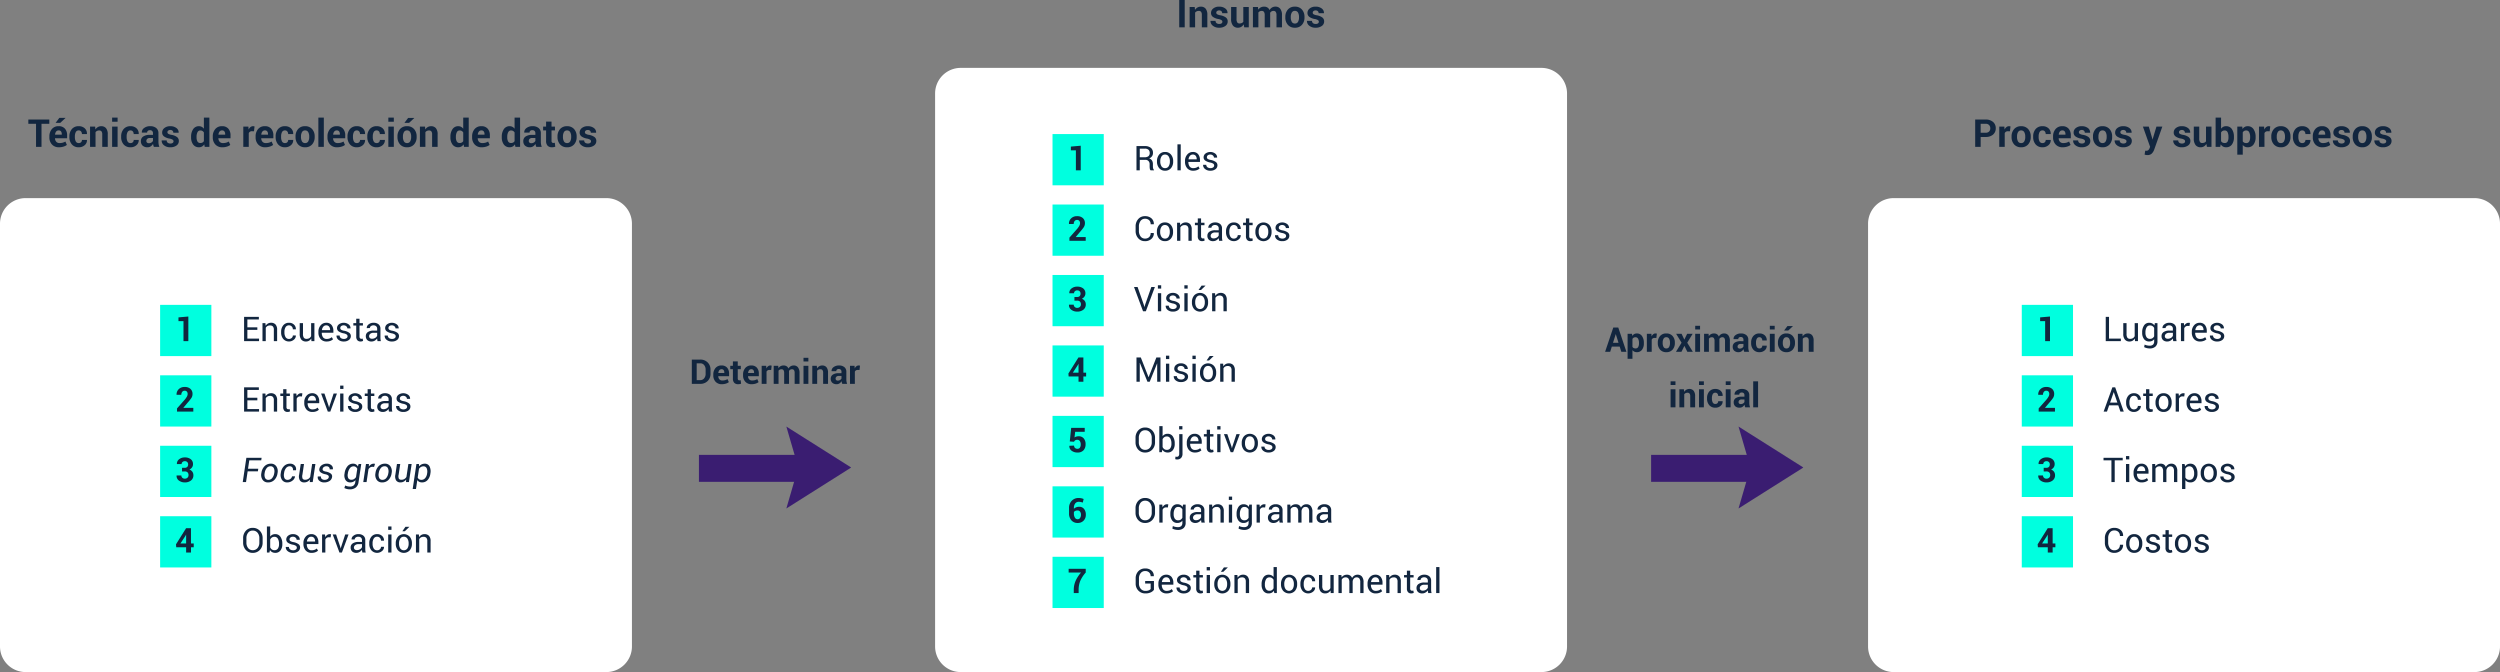 <svg xmlns="http://www.w3.org/2000/svg" width="1171" height="314.797" viewBox="0 0 1171 314.797">
  <rect x="0" y="0" width="1171" height="314.797" fill="#808080" stroke="none"/>
  <g id="Grupo_1102283" data-name="Grupo 1102283" transform="translate(-213 -8183.092)">
    <path id="Trazado_883920" data-name="Trazado 883920" d="M12,0H284a12,12,0,0,1,12,12V210a12,12,0,0,1-12,12H12A12,12,0,0,1,0,210V12A12,12,0,0,1,12,0Z" transform="translate(213 8275.889)" fill="#fff"/>
    <path id="Trazado_883921" data-name="Trazado 883921" d="M12,0H284a12,12,0,0,1,12,12V210a12,12,0,0,1-12,12H12A12,12,0,0,1,0,210V12A12,12,0,0,1,12,0Z" transform="translate(1088 8275.889)" fill="#fff"/>
    <path id="Trazado_883922" data-name="Trazado 883922" d="M12,0H284a12,12,0,0,1,12,12V271a12,12,0,0,1-12,12H12A12,12,0,0,1,0,271V12A12,12,0,0,1,12,0Z" transform="translate(651 8214.889)" fill="#fff"/>
    <path id="Trazado_883923" data-name="Trazado 883923" d="M10.1-10.819H6.442V0H3.876V-10.819H.272V-12.8H10.1Zm4.553,11a4.279,4.279,0,0,1-3.322-1.305,4.784,4.784,0,0,1-1.2-3.362v-.352a5.207,5.207,0,0,1,1.16-3.5,3.944,3.944,0,0,1,3.19-1.354,3.692,3.692,0,0,1,2.94,1.173,4.637,4.637,0,0,1,1.024,3.16v1.327H12.779l-.026.053a2.569,2.569,0,0,0,.593,1.582,1.987,1.987,0,0,0,1.578.606,5.279,5.279,0,0,0,1.463-.176A5.971,5.971,0,0,0,17.631-2.5l.694,1.582a4.764,4.764,0,0,1-1.547.782A6.86,6.86,0,0,1,14.651.185Zm-.167-7.893a1.425,1.425,0,0,0-1.191.532,2.667,2.667,0,0,0-.505,1.411l.018.044h3.129v-.193a2.221,2.221,0,0,0-.343-1.314A1.268,1.268,0,0,0,14.484-7.708Zm.308-5.871h2.856l.018.053-2.435,2.285H13.043ZM23.915-1.784a1.428,1.428,0,0,0,1.063-.4,1.452,1.452,0,0,0,.4-1.068h2.338l.018.053A2.976,2.976,0,0,1,26.657-.787a4.01,4.01,0,0,1-2.742.971,4.052,4.052,0,0,1-3.261-1.349A5.128,5.128,0,0,1,19.5-4.614v-.264a5.161,5.161,0,0,1,1.147-3.45A4.016,4.016,0,0,1,23.9-9.686a3.922,3.922,0,0,1,2.8,1,3.348,3.348,0,0,1,1.028,2.637l-.018.053H25.374a1.9,1.9,0,0,0-.391-1.226A1.314,1.314,0,0,0,23.9-7.708a1.465,1.465,0,0,0-1.411.8,4.362,4.362,0,0,0-.417,2.035v.264a4.346,4.346,0,0,0,.417,2.048A1.485,1.485,0,0,0,23.915-1.784ZM31.57-9.51l.114,1.362a3.478,3.478,0,0,1,1.169-1.134,3.034,3.034,0,0,1,1.556-.4,2.828,2.828,0,0,1,2.25.927,4.4,4.4,0,0,1,.809,2.931V0H34.893V-5.818a2.277,2.277,0,0,0-.356-1.446,1.312,1.312,0,0,0-1.068-.426,2.241,2.241,0,0,0-1.006.215,1.965,1.965,0,0,0-.716.593V0H29.18V-9.51ZM42.082,0H39.516V-9.51h2.566Zm0-11.786H39.516v-1.925h2.566Zm6.082,10a1.428,1.428,0,0,0,1.063-.4,1.452,1.452,0,0,0,.4-1.068h2.338l.018.053A2.976,2.976,0,0,1,50.906-.787a4.01,4.01,0,0,1-2.742.971A4.052,4.052,0,0,1,44.9-1.165a5.128,5.128,0,0,1-1.151-3.45v-.264A5.161,5.161,0,0,1,44.9-8.328a4.016,4.016,0,0,1,3.248-1.358,3.922,3.922,0,0,1,2.8,1,3.348,3.348,0,0,1,1.028,2.637l-.018.053H49.623a1.9,1.9,0,0,0-.391-1.226,1.314,1.314,0,0,0-1.085-.488,1.465,1.465,0,0,0-1.411.8,4.362,4.362,0,0,0-.417,2.035v.264a4.346,4.346,0,0,0,.417,2.048A1.485,1.485,0,0,0,48.164-1.784ZM59.08,0a5.4,5.4,0,0,1-.242-.686,4.769,4.769,0,0,1-.145-.738A3.518,3.518,0,0,1,57.647-.272,2.621,2.621,0,0,1,56.1.185a3.211,3.211,0,0,1-2.3-.769,2.755,2.755,0,0,1-.809-2.1,2.508,2.508,0,0,1,1.077-2.167,5.377,5.377,0,0,1,3.142-.769h1.441v-.756a1.48,1.48,0,0,0-.36-1.063,1.414,1.414,0,0,0-1.072-.378,1.394,1.394,0,0,0-.962.3,1.059,1.059,0,0,0-.338.831h-2.47l-.018-.053a2.412,2.412,0,0,1,1.05-2.079,4.562,4.562,0,0,1,2.9-.875,4.257,4.257,0,0,1,2.773.861,3,3,0,0,1,1.059,2.47v3.929a7.431,7.431,0,0,0,.1,1.257A6.307,6.307,0,0,0,61.638,0ZM56.733-1.714a2.187,2.187,0,0,0,1.2-.334,1.8,1.8,0,0,0,.721-.773V-4.166H57.208a1.708,1.708,0,0,0-1.235.4,1.329,1.329,0,0,0-.417.993A.992.992,0,0,0,55.868-2,1.234,1.234,0,0,0,56.733-1.714Zm11.549-.923a.885.885,0,0,0-.409-.725,4.151,4.151,0,0,0-1.516-.532A6.047,6.047,0,0,1,63.822-4.9a2.208,2.208,0,0,1-.866-1.837,2.62,2.62,0,0,1,1.037-2.083,4.182,4.182,0,0,1,2.76-.861,4.513,4.513,0,0,1,2.887.861A2.517,2.517,0,0,1,70.682-6.68l-.018.053H68.186a1.245,1.245,0,0,0-.369-.932,1.461,1.461,0,0,0-1.063-.36,1.453,1.453,0,0,0-.976.308.957.957,0,0,0-.36.756.854.854,0,0,0,.374.716,4.158,4.158,0,0,0,1.516.5A6.17,6.17,0,0,1,69.913-4.61a2.265,2.265,0,0,1,.857,1.876,2.51,2.51,0,0,1-1.1,2.1,4.742,4.742,0,0,1-2.9.817,4.408,4.408,0,0,1-3-.962,2.691,2.691,0,0,1-1.05-2.193l.018-.053h2.347a1.334,1.334,0,0,0,.5,1.107,2.068,2.068,0,0,0,1.239.343,1.762,1.762,0,0,0,1.085-.286A.927.927,0,0,0,68.282-2.637Zm8.227-2.039a6.18,6.18,0,0,1,.971-3.63,3.154,3.154,0,0,1,2.738-1.38,2.663,2.663,0,0,1,1.283.308,3.087,3.087,0,0,1,1,.879v-5.212h2.575V0H82.89l-.22-1.169A3.179,3.179,0,0,1,81.606-.163,2.812,2.812,0,0,1,80.2.185,3.215,3.215,0,0,1,77.48-1.1a5.479,5.479,0,0,1-.971-3.393Zm2.558.185a3.874,3.874,0,0,0,.422,1.964,1.469,1.469,0,0,0,1.371.716,2,2,0,0,0,.967-.224,1.788,1.788,0,0,0,.677-.655V-6.741a1.975,1.975,0,0,0-.672-.7,1.788,1.788,0,0,0-.954-.25,1.448,1.448,0,0,0-1.375.835,4.718,4.718,0,0,0-.435,2.18ZM91.187.185a4.279,4.279,0,0,1-3.322-1.305,4.784,4.784,0,0,1-1.2-3.362v-.352a5.207,5.207,0,0,1,1.16-3.5,3.944,3.944,0,0,1,3.19-1.354,3.692,3.692,0,0,1,2.94,1.173,4.637,4.637,0,0,1,1.024,3.16v1.327H89.314l-.026.053a2.569,2.569,0,0,0,.593,1.582,1.987,1.987,0,0,0,1.578.606,5.279,5.279,0,0,0,1.463-.176A5.971,5.971,0,0,0,94.166-2.5L94.86-.914a4.764,4.764,0,0,1-1.547.782A6.86,6.86,0,0,1,91.187.185ZM91.02-7.708a1.425,1.425,0,0,0-1.191.532,2.667,2.667,0,0,0-.505,1.411l.018.044H92.47v-.193a2.221,2.221,0,0,0-.343-1.314A1.268,1.268,0,0,0,91.02-7.708Zm14.941.4-.94-.026a1.709,1.709,0,0,0-.94.237,1.5,1.5,0,0,0-.562.668V0H100.96V-9.51h2.382l.114,1.406a3,3,0,0,1,.866-1.165,1.93,1.93,0,0,1,1.226-.417,1.918,1.918,0,0,1,.356.031q.163.031.33.075ZM111.252.185a4.279,4.279,0,0,1-3.322-1.305,4.784,4.784,0,0,1-1.2-3.362v-.352a5.207,5.207,0,0,1,1.16-3.5,3.944,3.944,0,0,1,3.19-1.354,3.692,3.692,0,0,1,2.94,1.173,4.637,4.637,0,0,1,1.024,3.16v1.327H109.38l-.026.053a2.569,2.569,0,0,0,.593,1.582,1.987,1.987,0,0,0,1.578.606,5.279,5.279,0,0,0,1.463-.176,5.971,5.971,0,0,0,1.244-.536l.694,1.582a4.764,4.764,0,0,1-1.547.782A6.86,6.86,0,0,1,111.252.185Zm-.167-7.893a1.425,1.425,0,0,0-1.191.532,2.667,2.667,0,0,0-.505,1.411l.018.044h3.129v-.193a2.221,2.221,0,0,0-.343-1.314A1.268,1.268,0,0,0,111.085-7.708Zm9.431,5.924a1.428,1.428,0,0,0,1.063-.4,1.452,1.452,0,0,0,.4-1.068h2.338l.018.053a2.976,2.976,0,0,1-1.072,2.413,4.01,4.01,0,0,1-2.742.971,4.052,4.052,0,0,1-3.261-1.349,5.128,5.128,0,0,1-1.151-3.45v-.264a5.161,5.161,0,0,1,1.147-3.45A4.016,4.016,0,0,1,120.5-9.686a3.922,3.922,0,0,1,2.8,1,3.348,3.348,0,0,1,1.028,2.637l-.018.053h-2.338a1.9,1.9,0,0,0-.391-1.226,1.314,1.314,0,0,0-1.085-.488,1.465,1.465,0,0,0-1.411.8,4.362,4.362,0,0,0-.417,2.035v.264a4.346,4.346,0,0,0,.417,2.048A1.485,1.485,0,0,0,120.516-1.784Zm4.913-3.059a5.1,5.1,0,0,1,1.187-3.485A4.136,4.136,0,0,1,129.9-9.686a4.18,4.18,0,0,1,3.3,1.354,5.076,5.076,0,0,1,1.2,3.489v.185a5.084,5.084,0,0,1-1.191,3.494A4.162,4.162,0,0,1,129.92.185a4.173,4.173,0,0,1-3.3-1.349,5.084,5.084,0,0,1-1.191-3.494Zm2.558.185a4.137,4.137,0,0,0,.457,2.087,1.578,1.578,0,0,0,1.477.787,1.562,1.562,0,0,0,1.455-.791,4.11,4.11,0,0,0,.461-2.083v-.185a4.068,4.068,0,0,0-.466-2.065,1.576,1.576,0,0,0-1.468-.8,1.557,1.557,0,0,0-1.455.8,4.1,4.1,0,0,0-.461,2.061ZM138.683,0h-2.566V-13.711h2.566Zm6.231.185a4.279,4.279,0,0,1-3.322-1.305,4.784,4.784,0,0,1-1.2-3.362v-.352a5.207,5.207,0,0,1,1.16-3.5,3.944,3.944,0,0,1,3.19-1.354,3.692,3.692,0,0,1,2.94,1.173,4.637,4.637,0,0,1,1.024,3.16v1.327h-5.669l-.026.053a2.569,2.569,0,0,0,.593,1.582,1.987,1.987,0,0,0,1.578.606,5.279,5.279,0,0,0,1.463-.176,5.971,5.971,0,0,0,1.244-.536l.694,1.582a4.764,4.764,0,0,1-1.547.782A6.86,6.86,0,0,1,144.914.185Zm-.167-7.893a1.425,1.425,0,0,0-1.191.532,2.667,2.667,0,0,0-.505,1.411l.018.044H146.2v-.193a2.221,2.221,0,0,0-.343-1.314A1.268,1.268,0,0,0,144.747-7.708Zm9.431,5.924a1.428,1.428,0,0,0,1.063-.4,1.452,1.452,0,0,0,.4-1.068h2.338l.018.053A2.976,2.976,0,0,1,156.92-.787a4.01,4.01,0,0,1-2.742.971,4.052,4.052,0,0,1-3.261-1.349,5.128,5.128,0,0,1-1.151-3.45v-.264a5.161,5.161,0,0,1,1.147-3.45,4.016,4.016,0,0,1,3.248-1.358,3.922,3.922,0,0,1,2.8,1,3.348,3.348,0,0,1,1.028,2.637l-.018.053h-2.338a1.9,1.9,0,0,0-.391-1.226,1.314,1.314,0,0,0-1.085-.488,1.465,1.465,0,0,0-1.411.8,4.362,4.362,0,0,0-.417,2.035v.264a4.346,4.346,0,0,0,.417,2.048A1.485,1.485,0,0,0,154.178-1.784Zm9.281,0a1.428,1.428,0,0,0,1.063-.4,1.452,1.452,0,0,0,.4-1.068h2.338l.018.053A2.976,2.976,0,0,1,166.2-.787a4.01,4.01,0,0,1-2.742.971A4.052,4.052,0,0,1,160.2-1.165a5.128,5.128,0,0,1-1.151-3.45v-.264a5.161,5.161,0,0,1,1.147-3.45,4.016,4.016,0,0,1,3.248-1.358,3.922,3.922,0,0,1,2.8,1,3.348,3.348,0,0,1,1.028,2.637l-.018.053h-2.338a1.9,1.9,0,0,0-.391-1.226,1.314,1.314,0,0,0-1.085-.488,1.465,1.465,0,0,0-1.411.8,4.362,4.362,0,0,0-.417,2.035v.264a4.346,4.346,0,0,0,.417,2.048A1.485,1.485,0,0,0,163.459-1.784ZM171.466,0H168.9V-9.51h2.566Zm0-11.786H168.9v-1.925h2.566Zm1.714,6.943a5.1,5.1,0,0,1,1.187-3.485,4.136,4.136,0,0,1,3.287-1.358,4.18,4.18,0,0,1,3.3,1.354,5.076,5.076,0,0,1,1.2,3.489v.185a5.084,5.084,0,0,1-1.191,3.494A4.162,4.162,0,0,1,177.671.185a4.173,4.173,0,0,1-3.3-1.349,5.084,5.084,0,0,1-1.191-3.494Zm2.558.185a4.137,4.137,0,0,0,.457,2.087,1.578,1.578,0,0,0,1.477.787,1.562,1.562,0,0,0,1.455-.791,4.11,4.11,0,0,0,.461-2.083v-.185a4.068,4.068,0,0,0-.466-2.065,1.576,1.576,0,0,0-1.468-.8,1.557,1.557,0,0,0-1.455.8,4.1,4.1,0,0,0-.461,2.061Zm2.435-8.912h2.856l.018.053-2.435,2.285h-2.188Zm7.91,4.061.114,1.362a3.478,3.478,0,0,1,1.169-1.134,3.034,3.034,0,0,1,1.556-.4,2.828,2.828,0,0,1,2.25.927,4.4,4.4,0,0,1,.809,2.931V0H189.4V-5.818a2.277,2.277,0,0,0-.356-1.446,1.312,1.312,0,0,0-1.068-.426,2.241,2.241,0,0,0-1.006.215,1.965,1.965,0,0,0-.716.593V0h-2.566V-9.51Zm11.9,4.834a6.18,6.18,0,0,1,.971-3.63,3.154,3.154,0,0,1,2.738-1.38,2.663,2.663,0,0,1,1.283.308,3.087,3.087,0,0,1,1,.879v-5.212h2.575V0h-2.188l-.22-1.169A3.179,3.179,0,0,1,203.08-.163a2.812,2.812,0,0,1-1.406.347,3.215,3.215,0,0,1-2.72-1.283,5.479,5.479,0,0,1-.971-3.393Zm2.558.185a3.874,3.874,0,0,0,.422,1.964,1.469,1.469,0,0,0,1.371.716,2,2,0,0,0,.967-.224,1.788,1.788,0,0,0,.677-.655V-6.741a1.975,1.975,0,0,0-.672-.7,1.788,1.788,0,0,0-.954-.25,1.448,1.448,0,0,0-1.375.835,4.718,4.718,0,0,0-.435,2.18ZM212.66.185a4.279,4.279,0,0,1-3.322-1.305,4.784,4.784,0,0,1-1.2-3.362v-.352a5.207,5.207,0,0,1,1.16-3.5,3.944,3.944,0,0,1,3.19-1.354,3.692,3.692,0,0,1,2.94,1.173,4.637,4.637,0,0,1,1.024,3.16v1.327h-5.669l-.026.053a2.569,2.569,0,0,0,.593,1.582,1.987,1.987,0,0,0,1.578.606A5.279,5.279,0,0,0,214.4-1.96,5.971,5.971,0,0,0,215.64-2.5l.694,1.582a4.764,4.764,0,0,1-1.547.782A6.86,6.86,0,0,1,212.66.185Zm-.167-7.893a1.425,1.425,0,0,0-1.191.532,2.667,2.667,0,0,0-.505,1.411l.018.044h3.129v-.193a2.221,2.221,0,0,0-.343-1.314A1.268,1.268,0,0,0,212.493-7.708Zm9.545,3.032a6.18,6.18,0,0,1,.971-3.63,3.154,3.154,0,0,1,2.738-1.38,2.663,2.663,0,0,1,1.283.308,3.087,3.087,0,0,1,1,.879v-5.212h2.575V0h-2.188l-.22-1.169a3.179,3.179,0,0,1-1.063,1.006,2.812,2.812,0,0,1-1.406.347,3.215,3.215,0,0,1-2.72-1.283,5.479,5.479,0,0,1-.971-3.393Zm2.558.185a3.874,3.874,0,0,0,.422,1.964,1.469,1.469,0,0,0,1.371.716,2,2,0,0,0,.967-.224,1.788,1.788,0,0,0,.677-.655V-6.741a1.975,1.975,0,0,0-.672-.7,1.788,1.788,0,0,0-.954-.25,1.448,1.448,0,0,0-1.375.835,4.718,4.718,0,0,0-.435,2.18ZM238.2,0a5.4,5.4,0,0,1-.242-.686,4.769,4.769,0,0,1-.145-.738,3.518,3.518,0,0,1-1.046,1.151,2.621,2.621,0,0,1-1.547.457,3.211,3.211,0,0,1-2.3-.769,2.755,2.755,0,0,1-.809-2.1,2.508,2.508,0,0,1,1.077-2.167,5.377,5.377,0,0,1,3.142-.769h1.441v-.756a1.48,1.48,0,0,0-.36-1.063,1.414,1.414,0,0,0-1.072-.378,1.394,1.394,0,0,0-.962.3,1.059,1.059,0,0,0-.338.831h-2.47l-.018-.053a2.412,2.412,0,0,1,1.05-2.079,4.562,4.562,0,0,1,2.9-.875,4.257,4.257,0,0,1,2.773.861,3,3,0,0,1,1.059,2.47v3.929a7.431,7.431,0,0,0,.1,1.257A6.307,6.307,0,0,0,240.759,0Zm-2.347-1.714a2.187,2.187,0,0,0,1.2-.334,1.8,1.8,0,0,0,.721-.773V-4.166h-1.441a1.708,1.708,0,0,0-1.235.4,1.329,1.329,0,0,0-.417.993.992.992,0,0,0,.312.769A1.234,1.234,0,0,0,235.854-1.714Zm9.483-10.125V-9.51h1.608v1.8h-1.608v4.843a1.105,1.105,0,0,0,.233.791.818.818,0,0,0,.611.237,2.45,2.45,0,0,0,.352-.022,2.961,2.961,0,0,0,.343-.075l.211,1.854a5.2,5.2,0,0,1-.751.2,4.48,4.48,0,0,1-.8.066A2.735,2.735,0,0,1,243.5-.545a3.2,3.2,0,0,1-.716-2.312V-7.708h-1.389v-1.8h1.389v-2.329Zm2.795,7a5.1,5.1,0,0,1,1.187-3.485,4.136,4.136,0,0,1,3.287-1.358,4.18,4.18,0,0,1,3.3,1.354,5.076,5.076,0,0,1,1.2,3.489v.185a5.084,5.084,0,0,1-1.191,3.494A4.162,4.162,0,0,1,252.624.185a4.173,4.173,0,0,1-3.3-1.349,5.084,5.084,0,0,1-1.191-3.494Zm2.558.185a4.137,4.137,0,0,0,.457,2.087,1.578,1.578,0,0,0,1.477.787,1.562,1.562,0,0,0,1.455-.791,4.11,4.11,0,0,0,.461-2.083v-.185a4.068,4.068,0,0,0-.466-2.065,1.576,1.576,0,0,0-1.468-.8,1.557,1.557,0,0,0-1.455.8,4.1,4.1,0,0,0-.461,2.061Zm13.14,2.021a.885.885,0,0,0-.409-.725,4.151,4.151,0,0,0-1.516-.532A6.047,6.047,0,0,1,259.37-4.9a2.208,2.208,0,0,1-.866-1.837,2.62,2.62,0,0,1,1.037-2.083,4.182,4.182,0,0,1,2.76-.861,4.513,4.513,0,0,1,2.887.861,2.517,2.517,0,0,1,1.042,2.145l-.018.053h-2.479a1.245,1.245,0,0,0-.369-.932,1.461,1.461,0,0,0-1.063-.36,1.453,1.453,0,0,0-.976.308.957.957,0,0,0-.36.756.854.854,0,0,0,.374.716,4.158,4.158,0,0,0,1.516.5A6.17,6.17,0,0,1,265.46-4.61a2.265,2.265,0,0,1,.857,1.876,2.51,2.51,0,0,1-1.1,2.1,4.742,4.742,0,0,1-2.9.817,4.408,4.408,0,0,1-3-.962,2.691,2.691,0,0,1-1.05-2.193l.018-.053h2.347a1.334,1.334,0,0,0,.5,1.107,2.068,2.068,0,0,0,1.239.343,1.762,1.762,0,0,0,1.085-.286A.927.927,0,0,0,263.83-2.637Z" transform="translate(226 8251.889)" fill="#12263f"/>
    <path id="Trazado_883924" data-name="Trazado 883924" d="M3.744-4.641V0H1.178V-12.8h4.9a5.04,5.04,0,0,1,3.472,1.125A3.772,3.772,0,0,1,10.811-8.71,3.745,3.745,0,0,1,9.545-5.757,5.066,5.066,0,0,1,6.073-4.641Zm0-1.978H6.073A2.135,2.135,0,0,0,7.7-7.2a2.079,2.079,0,0,0,.554-1.49A2.176,2.176,0,0,0,7.7-10.217a2.1,2.1,0,0,0-1.63-.6H3.744ZM17.455-7.3l-.94-.026a1.709,1.709,0,0,0-.94.237,1.5,1.5,0,0,0-.562.668V0H12.454V-9.51h2.382L14.95-8.1a3,3,0,0,1,.866-1.165,1.93,1.93,0,0,1,1.226-.417,1.918,1.918,0,0,1,.356.031q.163.031.33.075Zm.765,2.461a5.1,5.1,0,0,1,1.187-3.485,4.136,4.136,0,0,1,3.287-1.358A4.18,4.18,0,0,1,26-8.332a5.076,5.076,0,0,1,1.2,3.489v.185A5.084,5.084,0,0,1,26-1.165,4.162,4.162,0,0,1,22.711.185a4.173,4.173,0,0,1-3.3-1.349A5.084,5.084,0,0,1,18.22-4.658Zm2.558.185a4.137,4.137,0,0,0,.457,2.087,1.578,1.578,0,0,0,1.477.787,1.562,1.562,0,0,0,1.455-.791,4.11,4.11,0,0,0,.461-2.083v-.185a4.068,4.068,0,0,0-.466-2.065,1.576,1.576,0,0,0-1.468-.8,1.557,1.557,0,0,0-1.455.8,4.1,4.1,0,0,0-.461,2.061ZM32.748-1.784a1.428,1.428,0,0,0,1.063-.4,1.452,1.452,0,0,0,.4-1.068h2.338l.018.053A2.976,2.976,0,0,1,35.49-.787a4.01,4.01,0,0,1-2.742.971,4.052,4.052,0,0,1-3.261-1.349,5.128,5.128,0,0,1-1.151-3.45v-.264a5.161,5.161,0,0,1,1.147-3.45A4.016,4.016,0,0,1,32.73-9.686a3.922,3.922,0,0,1,2.8,1,3.348,3.348,0,0,1,1.028,2.637l-.018.053H34.207a1.9,1.9,0,0,0-.391-1.226,1.314,1.314,0,0,0-1.085-.488,1.465,1.465,0,0,0-1.411.8A4.362,4.362,0,0,0,30.9-4.878v.264a4.346,4.346,0,0,0,.417,2.048A1.485,1.485,0,0,0,32.748-1.784ZM42.179.185a4.279,4.279,0,0,1-3.322-1.305,4.784,4.784,0,0,1-1.2-3.362v-.352a5.207,5.207,0,0,1,1.16-3.5,3.944,3.944,0,0,1,3.19-1.354,3.692,3.692,0,0,1,2.94,1.173,4.637,4.637,0,0,1,1.024,3.16v1.327H40.307l-.026.053a2.569,2.569,0,0,0,.593,1.582,1.987,1.987,0,0,0,1.578.606,5.279,5.279,0,0,0,1.463-.176A5.971,5.971,0,0,0,45.158-2.5l.694,1.582a4.764,4.764,0,0,1-1.547.782A6.86,6.86,0,0,1,42.179.185Zm-.167-7.893a1.425,1.425,0,0,0-1.191.532,2.667,2.667,0,0,0-.505,1.411l.018.044h3.129v-.193a2.221,2.221,0,0,0-.343-1.314A1.268,1.268,0,0,0,42.012-7.708Zm10.6,5.071a.885.885,0,0,0-.409-.725,4.151,4.151,0,0,0-1.516-.532A6.047,6.047,0,0,1,48.151-4.9a2.208,2.208,0,0,1-.866-1.837,2.62,2.62,0,0,1,1.037-2.083,4.182,4.182,0,0,1,2.76-.861,4.513,4.513,0,0,1,2.887.861A2.517,2.517,0,0,1,55.011-6.68l-.018.053H52.515a1.245,1.245,0,0,0-.369-.932,1.461,1.461,0,0,0-1.063-.36,1.453,1.453,0,0,0-.976.308.957.957,0,0,0-.36.756.854.854,0,0,0,.374.716,4.158,4.158,0,0,0,1.516.5A6.17,6.17,0,0,1,54.242-4.61,2.265,2.265,0,0,1,55.1-2.733,2.51,2.51,0,0,1,54-.633a4.742,4.742,0,0,1-2.9.817,4.408,4.408,0,0,1-3-.962,2.691,2.691,0,0,1-1.05-2.193l.018-.053h2.347a1.334,1.334,0,0,0,.5,1.107,2.068,2.068,0,0,0,1.239.343,1.762,1.762,0,0,0,1.085-.286A.927.927,0,0,0,52.611-2.637Zm3.744-2.206a5.1,5.1,0,0,1,1.187-3.485,4.136,4.136,0,0,1,3.287-1.358,4.18,4.18,0,0,1,3.3,1.354,5.076,5.076,0,0,1,1.2,3.489v.185a5.084,5.084,0,0,1-1.191,3.494A4.162,4.162,0,0,1,60.847.185a4.173,4.173,0,0,1-3.3-1.349,5.084,5.084,0,0,1-1.191-3.494Zm2.558.185a4.137,4.137,0,0,0,.457,2.087,1.578,1.578,0,0,0,1.477.787A1.562,1.562,0,0,0,62.3-2.575a4.11,4.11,0,0,0,.461-2.083v-.185A4.068,4.068,0,0,0,62.3-6.908a1.576,1.576,0,0,0-1.468-.8,1.557,1.557,0,0,0-1.455.8,4.1,4.1,0,0,0-.461,2.061Zm13.14,2.021a.885.885,0,0,0-.409-.725,4.151,4.151,0,0,0-1.516-.532A6.047,6.047,0,0,1,67.592-4.9a2.208,2.208,0,0,1-.866-1.837,2.62,2.62,0,0,1,1.037-2.083,4.182,4.182,0,0,1,2.76-.861,4.513,4.513,0,0,1,2.887.861A2.517,2.517,0,0,1,74.452-6.68l-.018.053H71.956a1.245,1.245,0,0,0-.369-.932,1.461,1.461,0,0,0-1.063-.36,1.453,1.453,0,0,0-.976.308.957.957,0,0,0-.36.756.854.854,0,0,0,.374.716,4.158,4.158,0,0,0,1.516.5A6.17,6.17,0,0,1,73.683-4.61a2.265,2.265,0,0,1,.857,1.876,2.51,2.51,0,0,1-1.1,2.1,4.742,4.742,0,0,1-2.9.817,4.408,4.408,0,0,1-3-.962,2.691,2.691,0,0,1-1.05-2.193l.018-.053h2.347a1.334,1.334,0,0,0,.5,1.107,2.068,2.068,0,0,0,1.239.343,1.762,1.762,0,0,0,1.085-.286A.927.927,0,0,0,72.053-2.637ZM84.1-3.99l.105.527h.053L86.08-9.51h2.76L84.981,1.424a5.034,5.034,0,0,1-1.1,1.718,2.818,2.818,0,0,1-2.083.7,3.221,3.221,0,0,1-.6-.053q-.277-.053-.672-.149l.3-1.872.246.035a1.813,1.813,0,0,0,.237.018,1.4,1.4,0,0,0,.976-.312,2.059,2.059,0,0,0,.527-.778l.3-.738-3.375-9.5h2.76Zm15.39,1.354a.885.885,0,0,0-.409-.725,4.151,4.151,0,0,0-1.516-.532A6.047,6.047,0,0,1,95.032-4.9a2.208,2.208,0,0,1-.866-1.837A2.62,2.62,0,0,1,95.2-8.824a4.182,4.182,0,0,1,2.76-.861,4.513,4.513,0,0,1,2.887.861,2.517,2.517,0,0,1,1.042,2.145l-.018.053H99.4a1.245,1.245,0,0,0-.369-.932,1.461,1.461,0,0,0-1.063-.36,1.453,1.453,0,0,0-.976.308.957.957,0,0,0-.36.756A.854.854,0,0,0,97-6.139a4.158,4.158,0,0,0,1.516.5,6.17,6.17,0,0,1,2.606,1.033,2.265,2.265,0,0,1,.857,1.876,2.51,2.51,0,0,1-1.1,2.1,4.742,4.742,0,0,1-2.9.817,4.408,4.408,0,0,1-3-.962,2.691,2.691,0,0,1-1.05-2.193l.018-.053h2.347a1.334,1.334,0,0,0,.5,1.107,2.068,2.068,0,0,0,1.239.343,1.762,1.762,0,0,0,1.085-.286A.927.927,0,0,0,99.492-2.637Zm9.967,1.23a3.229,3.229,0,0,1-1.116,1.178,2.959,2.959,0,0,1-1.573.413,2.892,2.892,0,0,1-2.351-1.02A4.89,4.89,0,0,1,103.57-4V-9.51h2.558v5.528a3.07,3.07,0,0,0,.338,1.709,1.216,1.216,0,0,0,1.05.461,2.557,2.557,0,0,0,1.055-.2,1.778,1.778,0,0,0,.721-.584V-9.51h2.566V0h-2.127ZM122.37-4.491a5.563,5.563,0,0,1-.949,3.4A3.21,3.21,0,0,1,118.679.185a2.9,2.9,0,0,1-1.455-.352,3.006,3.006,0,0,1-1.05-1.028L115.963,0h-2.171V-13.711h2.558V-8.5a2.905,2.905,0,0,1,.989-.879,2.764,2.764,0,0,1,1.323-.308,3.15,3.15,0,0,1,2.76,1.367,6.274,6.274,0,0,1,.949,3.643Zm-2.558-.185a4.951,4.951,0,0,0-.409-2.2,1.434,1.434,0,0,0-1.393-.813A1.916,1.916,0,0,0,117-7.44a1.736,1.736,0,0,0-.65.716V-2.7a1.631,1.631,0,0,0,.655.659,2.108,2.108,0,0,0,1.024.229,1.459,1.459,0,0,0,1.389-.7,4.07,4.07,0,0,0,.4-1.982Zm12.718.185a5.462,5.462,0,0,1-.976,3.393A3.227,3.227,0,0,1,128.83.185,3.045,3.045,0,0,1,127.5-.092a2.726,2.726,0,0,1-.993-.813V3.656h-2.558V-9.51h2.312l.149,1.125a3.047,3.047,0,0,1,1.015-.962,2.746,2.746,0,0,1,1.384-.338,3.165,3.165,0,0,1,2.742,1.38,6.159,6.159,0,0,1,.976,3.63Zm-2.566-.185a4.6,4.6,0,0,0-.448-2.18,1.462,1.462,0,0,0-1.371-.835,1.938,1.938,0,0,0-.989.237,1.693,1.693,0,0,0-.646.677V-2.61a1.573,1.573,0,0,0,.646.615,2.176,2.176,0,0,0,1.006.211,1.476,1.476,0,0,0,1.367-.729,3.851,3.851,0,0,0,.435-1.978ZM139.113-7.3l-.94-.026a1.709,1.709,0,0,0-.94.237,1.5,1.5,0,0,0-.562.668V0h-2.558V-9.51h2.382l.114,1.406a3,3,0,0,1,.866-1.165,1.93,1.93,0,0,1,1.226-.417,1.918,1.918,0,0,1,.356.031q.163.031.33.075Zm.765,2.461a5.1,5.1,0,0,1,1.187-3.485,4.136,4.136,0,0,1,3.287-1.358,4.18,4.18,0,0,1,3.3,1.354,5.076,5.076,0,0,1,1.2,3.489v.185a5.084,5.084,0,0,1-1.191,3.494A4.162,4.162,0,0,1,144.369.185a4.173,4.173,0,0,1-3.3-1.349,5.084,5.084,0,0,1-1.191-3.494Zm2.558.185a4.137,4.137,0,0,0,.457,2.087,1.578,1.578,0,0,0,1.477.787,1.562,1.562,0,0,0,1.455-.791,4.11,4.11,0,0,0,.461-2.083v-.185a4.068,4.068,0,0,0-.466-2.065,1.576,1.576,0,0,0-1.468-.8,1.557,1.557,0,0,0-1.455.8,4.1,4.1,0,0,0-.461,2.061Zm11.971,2.874a1.428,1.428,0,0,0,1.063-.4,1.452,1.452,0,0,0,.4-1.068H158.2l.018.053a2.976,2.976,0,0,1-1.072,2.413,4.01,4.01,0,0,1-2.742.971,4.052,4.052,0,0,1-3.261-1.349,5.128,5.128,0,0,1-1.151-3.45v-.264a5.161,5.161,0,0,1,1.147-3.45,4.016,4.016,0,0,1,3.248-1.358,3.922,3.922,0,0,1,2.8,1,3.348,3.348,0,0,1,1.028,2.637l-.018.053h-2.338a1.9,1.9,0,0,0-.391-1.226,1.314,1.314,0,0,0-1.085-.488,1.465,1.465,0,0,0-1.411.8,4.362,4.362,0,0,0-.417,2.035v.264a4.346,4.346,0,0,0,.417,2.048A1.485,1.485,0,0,0,154.406-1.784ZM163.837.185a4.279,4.279,0,0,1-3.322-1.305,4.784,4.784,0,0,1-1.2-3.362v-.352a5.207,5.207,0,0,1,1.16-3.5,3.944,3.944,0,0,1,3.19-1.354,3.692,3.692,0,0,1,2.94,1.173,4.637,4.637,0,0,1,1.024,3.16v1.327h-5.669l-.026.053a2.569,2.569,0,0,0,.593,1.582,1.987,1.987,0,0,0,1.578.606,5.279,5.279,0,0,0,1.463-.176,5.971,5.971,0,0,0,1.244-.536l.694,1.582a4.764,4.764,0,0,1-1.547.782A6.86,6.86,0,0,1,163.837.185Zm-.167-7.893a1.425,1.425,0,0,0-1.191.532,2.667,2.667,0,0,0-.505,1.411l.018.044h3.129v-.193a2.221,2.221,0,0,0-.343-1.314A1.268,1.268,0,0,0,163.67-7.708Zm10.6,5.071a.885.885,0,0,0-.409-.725,4.151,4.151,0,0,0-1.516-.532A6.047,6.047,0,0,1,169.809-4.9a2.208,2.208,0,0,1-.866-1.837,2.62,2.62,0,0,1,1.037-2.083,4.182,4.182,0,0,1,2.76-.861,4.513,4.513,0,0,1,2.887.861,2.517,2.517,0,0,1,1.042,2.145l-.018.053h-2.479a1.245,1.245,0,0,0-.369-.932,1.461,1.461,0,0,0-1.063-.36,1.453,1.453,0,0,0-.976.308.957.957,0,0,0-.36.756.854.854,0,0,0,.374.716,4.158,4.158,0,0,0,1.516.5A6.17,6.17,0,0,1,175.9-4.61a2.265,2.265,0,0,1,.857,1.876,2.51,2.51,0,0,1-1.1,2.1,4.742,4.742,0,0,1-2.9.817,4.408,4.408,0,0,1-3-.962,2.691,2.691,0,0,1-1.05-2.193l.018-.053h2.347a1.334,1.334,0,0,0,.5,1.107,2.068,2.068,0,0,0,1.239.343,1.762,1.762,0,0,0,1.085-.286A.927.927,0,0,0,174.27-2.637Zm3.744-2.206A5.1,5.1,0,0,1,179.2-8.328a4.136,4.136,0,0,1,3.287-1.358,4.18,4.18,0,0,1,3.3,1.354,5.076,5.076,0,0,1,1.2,3.489v.185A5.084,5.084,0,0,1,185.8-1.165,4.162,4.162,0,0,1,182.5.185a4.173,4.173,0,0,1-3.3-1.349,5.084,5.084,0,0,1-1.191-3.494Zm2.558.185a4.137,4.137,0,0,0,.457,2.087,1.578,1.578,0,0,0,1.477.787,1.562,1.562,0,0,0,1.455-.791,4.11,4.11,0,0,0,.461-2.083v-.185a4.068,4.068,0,0,0-.466-2.065,1.576,1.576,0,0,0-1.468-.8,1.557,1.557,0,0,0-1.455.8,4.1,4.1,0,0,0-.461,2.061Zm13.14,2.021a.885.885,0,0,0-.409-.725,4.151,4.151,0,0,0-1.516-.532A6.047,6.047,0,0,1,189.25-4.9a2.208,2.208,0,0,1-.866-1.837,2.62,2.62,0,0,1,1.037-2.083,4.182,4.182,0,0,1,2.76-.861,4.513,4.513,0,0,1,2.887.861A2.517,2.517,0,0,1,196.11-6.68l-.018.053h-2.479a1.245,1.245,0,0,0-.369-.932,1.461,1.461,0,0,0-1.063-.36,1.453,1.453,0,0,0-.976.308.957.957,0,0,0-.36.756.854.854,0,0,0,.374.716,4.158,4.158,0,0,0,1.516.5,6.17,6.17,0,0,1,2.606,1.033,2.265,2.265,0,0,1,.857,1.876,2.51,2.51,0,0,1-1.1,2.1,4.742,4.742,0,0,1-2.9.817,4.408,4.408,0,0,1-3-.962,2.691,2.691,0,0,1-1.05-2.193l.018-.053h2.347a1.334,1.334,0,0,0,.5,1.107,2.068,2.068,0,0,0,1.239.343,1.762,1.762,0,0,0,1.085-.286A.927.927,0,0,0,193.711-2.637Z" transform="translate(1137 8251.889)" fill="#12263f"/>
    <path id="Trazado_883925" data-name="Trazado 883925" d="M3.92,0H1.354V-12.8H3.92ZM8.613-9.51l.114,1.362A3.478,3.478,0,0,1,9.9-9.281a3.034,3.034,0,0,1,1.556-.4,2.828,2.828,0,0,1,2.25.927,4.4,4.4,0,0,1,.809,2.931V0H11.936V-5.818a2.277,2.277,0,0,0-.356-1.446,1.312,1.312,0,0,0-1.068-.426,2.241,2.241,0,0,0-1.006.215,1.965,1.965,0,0,0-.716.593V0H6.223V-9.51ZM21.568-2.637a.885.885,0,0,0-.409-.725,4.151,4.151,0,0,0-1.516-.532A6.047,6.047,0,0,1,17.108-4.9a2.208,2.208,0,0,1-.866-1.837,2.62,2.62,0,0,1,1.037-2.083,4.182,4.182,0,0,1,2.76-.861,4.513,4.513,0,0,1,2.887.861A2.517,2.517,0,0,1,23.968-6.68l-.018.053H21.472a1.245,1.245,0,0,0-.369-.932,1.461,1.461,0,0,0-1.063-.36,1.453,1.453,0,0,0-.976.308.957.957,0,0,0-.36.756.854.854,0,0,0,.374.716,4.158,4.158,0,0,0,1.516.5A6.17,6.17,0,0,1,23.2-4.61a2.265,2.265,0,0,1,.857,1.876,2.51,2.51,0,0,1-1.1,2.1,4.742,4.742,0,0,1-2.9.817,4.408,4.408,0,0,1-3-.962A2.691,2.691,0,0,1,16-2.971l.018-.053h2.347a1.334,1.334,0,0,0,.5,1.107,2.068,2.068,0,0,0,1.239.343,1.762,1.762,0,0,0,1.085-.286A.927.927,0,0,0,21.568-2.637Zm9.967,1.23A3.229,3.229,0,0,1,30.419-.229a2.959,2.959,0,0,1-1.573.413,2.892,2.892,0,0,1-2.351-1.02A4.89,4.89,0,0,1,25.646-4V-9.51H28.2v5.528a3.07,3.07,0,0,0,.338,1.709,1.216,1.216,0,0,0,1.05.461,2.557,2.557,0,0,0,1.055-.2,1.778,1.778,0,0,0,.721-.584V-9.51h2.566V0H31.808Zm6.715-8.1.105,1.257A3.2,3.2,0,0,1,39.5-9.312a3.3,3.3,0,0,1,1.6-.374,2.905,2.905,0,0,1,1.564.4,2.494,2.494,0,0,1,.984,1.222,3.3,3.3,0,0,1,1.143-1.2,3.1,3.1,0,0,1,1.652-.431,2.71,2.71,0,0,1,2.219,1,4.762,4.762,0,0,1,.813,3.045V0H46.907V-5.651a2.665,2.665,0,0,0-.352-1.591A1.248,1.248,0,0,0,45.51-7.69a1.792,1.792,0,0,0-.945.242,1.761,1.761,0,0,0-.637.672q0,.167.009.286t.009.242V0H41.388V-5.651a2.673,2.673,0,0,0-.352-1.578,1.242,1.242,0,0,0-1.055-.461,1.991,1.991,0,0,0-.91.2,1.745,1.745,0,0,0-.646.558V0H35.868V-9.51Zm12.8,4.667a5.1,5.1,0,0,1,1.187-3.485,4.136,4.136,0,0,1,3.287-1.358,4.18,4.18,0,0,1,3.3,1.354,5.076,5.076,0,0,1,1.2,3.489v.185A5.084,5.084,0,0,1,58.83-1.165,4.162,4.162,0,0,1,55.538.185a4.173,4.173,0,0,1-3.3-1.349,5.084,5.084,0,0,1-1.191-3.494Zm2.558.185a4.137,4.137,0,0,0,.457,2.087,1.578,1.578,0,0,0,1.477.787,1.562,1.562,0,0,0,1.455-.791,4.11,4.11,0,0,0,.461-2.083v-.185a4.068,4.068,0,0,0-.466-2.065,1.576,1.576,0,0,0-1.468-.8,1.557,1.557,0,0,0-1.455.8A4.1,4.1,0,0,0,53.6-4.843Zm13.14,2.021a.885.885,0,0,0-.409-.725,4.151,4.151,0,0,0-1.516-.532A6.047,6.047,0,0,1,62.284-4.9a2.208,2.208,0,0,1-.866-1.837,2.62,2.62,0,0,1,1.037-2.083,4.182,4.182,0,0,1,2.76-.861,4.513,4.513,0,0,1,2.887.861A2.517,2.517,0,0,1,69.144-6.68l-.018.053H66.647a1.245,1.245,0,0,0-.369-.932,1.461,1.461,0,0,0-1.063-.36,1.453,1.453,0,0,0-.976.308.957.957,0,0,0-.36.756.854.854,0,0,0,.374.716,4.158,4.158,0,0,0,1.516.5A6.17,6.17,0,0,1,68.375-4.61a2.265,2.265,0,0,1,.857,1.876,2.51,2.51,0,0,1-1.1,2.1,4.742,4.742,0,0,1-2.9.817,4.408,4.408,0,0,1-3-.962,2.691,2.691,0,0,1-1.05-2.193l.018-.053h2.347a1.334,1.334,0,0,0,.5,1.107,2.068,2.068,0,0,0,1.239.343,1.762,1.762,0,0,0,1.085-.286A.927.927,0,0,0,66.744-2.637Z" transform="translate(764 8195.889)" fill="#12263f"/>
    <path id="Trazado_883926" data-name="Trazado 883926" d="M1.047,0V-11.375H5.016a4.693,4.693,0,0,1,3.438,1.332A4.592,4.592,0,0,1,9.8-6.625v1.883A4.575,4.575,0,0,1,8.453-1.324,4.708,4.708,0,0,1,5.016,0ZM3.328-9.617V-1.75H5.016a2.227,2.227,0,0,0,1.813-.84,3.287,3.287,0,0,0,.688-2.152v-1.9a3.259,3.259,0,0,0-.687-2.141,2.231,2.231,0,0,0-1.812-.836ZM15.125.164A3.8,3.8,0,0,1,12.172-1a4.252,4.252,0,0,1-1.062-2.988V-4.3a4.628,4.628,0,0,1,1.031-3.109,3.506,3.506,0,0,1,2.836-1.2A3.282,3.282,0,0,1,17.59-7.566a4.122,4.122,0,0,1,.91,2.809v1.18H13.461l-.023.047a2.284,2.284,0,0,0,.527,1.406,1.766,1.766,0,0,0,1.4.539,4.692,4.692,0,0,0,1.3-.156,5.307,5.307,0,0,0,1.105-.477l.617,1.406a4.234,4.234,0,0,1-1.375.7A6.1,6.1,0,0,1,15.125.164Zm-.148-7.016a1.267,1.267,0,0,0-1.059.473,2.371,2.371,0,0,0-.449,1.254l.016.039h2.781v-.172a1.974,1.974,0,0,0-.3-1.168A1.127,1.127,0,0,0,14.977-6.852Zm7.586-3.672v2.07h1.43v1.6h-1.43v4.3a.982.982,0,0,0,.207.7.727.727,0,0,0,.543.211,2.178,2.178,0,0,0,.313-.02,2.632,2.632,0,0,0,.3-.066L24.117-.07a4.618,4.618,0,0,1-.668.176,3.982,3.982,0,0,1-.707.059,2.431,2.431,0,0,1-1.816-.648,2.843,2.843,0,0,1-.637-2.055V-6.852H19.055v-1.6h1.234v-2.07ZM29.063.164A3.8,3.8,0,0,1,26.109-1a4.252,4.252,0,0,1-1.062-2.988V-4.3a4.628,4.628,0,0,1,1.031-3.109,3.506,3.506,0,0,1,2.836-1.2,3.282,3.282,0,0,1,2.613,1.043,4.122,4.122,0,0,1,.91,2.809v1.18H27.4l-.023.047A2.284,2.284,0,0,0,27.9-2.125a1.766,1.766,0,0,0,1.4.539,4.692,4.692,0,0,0,1.3-.156,5.307,5.307,0,0,0,1.105-.477l.617,1.406a4.234,4.234,0,0,1-1.375.7A6.1,6.1,0,0,1,29.063.164Zm-.148-7.016a1.267,1.267,0,0,0-1.059.473,2.371,2.371,0,0,0-.449,1.254l.016.039H30.2v-.172a1.974,1.974,0,0,0-.3-1.168A1.127,1.127,0,0,0,28.914-6.852Zm9.3.359-.836-.023a1.519,1.519,0,0,0-.836.211,1.337,1.337,0,0,0-.5.594V0H33.766V-8.453h2.117l.1,1.25a2.667,2.667,0,0,1,.77-1.035,1.715,1.715,0,0,1,1.09-.371,1.705,1.705,0,0,1,.316.027q.145.027.293.066Zm3.3-1.961.094,1.117a2.84,2.84,0,0,1,1.02-.941,2.932,2.932,0,0,1,1.418-.332,2.582,2.582,0,0,1,1.391.359,2.217,2.217,0,0,1,.875,1.086,2.93,2.93,0,0,1,1.016-1.062A2.756,2.756,0,0,1,48.8-8.609a2.408,2.408,0,0,1,1.973.887,4.233,4.233,0,0,1,.723,2.707V0H49.211V-5.023A2.369,2.369,0,0,0,48.9-6.437a1.109,1.109,0,0,0-.93-.4,1.592,1.592,0,0,0-.84.215,1.565,1.565,0,0,0-.566.6q0,.148.008.254t.008.215V0H44.3V-5.023a2.376,2.376,0,0,0-.312-1.4,1.1,1.1,0,0,0-.937-.41,1.769,1.769,0,0,0-.809.176,1.551,1.551,0,0,0-.574.5V0H39.4V-8.453ZM55.641,0H53.359V-8.453h2.281Zm0-10.477H53.359v-1.711h2.281ZM59.6-8.453l.1,1.211A3.092,3.092,0,0,1,60.742-8.25a2.7,2.7,0,0,1,1.383-.359,2.513,2.513,0,0,1,2,.824,3.908,3.908,0,0,1,.719,2.605V0H62.555V-5.172a2.024,2.024,0,0,0-.316-1.285,1.166,1.166,0,0,0-.949-.379,1.992,1.992,0,0,0-.895.191,1.746,1.746,0,0,0-.637.527V0H57.477V-8.453ZM71.531,0a4.8,4.8,0,0,1-.215-.609,4.238,4.238,0,0,1-.129-.656,3.127,3.127,0,0,1-.93,1.023,2.33,2.33,0,0,1-1.375.406A2.855,2.855,0,0,1,66.836-.52a2.449,2.449,0,0,1-.719-1.863,2.229,2.229,0,0,1,.957-1.926,4.78,4.78,0,0,1,2.793-.684h1.281v-.672a1.315,1.315,0,0,0-.32-.945,1.257,1.257,0,0,0-.953-.336,1.239,1.239,0,0,0-.855.27.941.941,0,0,0-.3.738h-2.2l-.016-.047a2.144,2.144,0,0,1,.934-1.848,4.055,4.055,0,0,1,2.582-.777,3.784,3.784,0,0,1,2.465.766,2.667,2.667,0,0,1,.941,2.2v3.492a6.6,6.6,0,0,0,.09,1.117A5.606,5.606,0,0,0,73.8,0ZM69.445-1.523a1.944,1.944,0,0,0,1.063-.3,1.6,1.6,0,0,0,.641-.687V-3.7H69.867a1.519,1.519,0,0,0-1.1.359,1.181,1.181,0,0,0-.371.883.881.881,0,0,0,.277.684A1.1,1.1,0,0,0,69.445-1.523ZM79.586-6.492l-.836-.023a1.519,1.519,0,0,0-.836.211,1.337,1.337,0,0,0-.5.594V0H75.141V-8.453h2.117l.1,1.25a2.667,2.667,0,0,1,.77-1.035,1.715,1.715,0,0,1,1.09-.371,1.7,1.7,0,0,1,.316.027q.145.027.293.066Z" transform="translate(536 8362.889)" fill="#12263f"/>
    <path id="Trazado_883927" data-name="Trazado 883927" d="M-44.34-2.453h-3.687L-48.793,0h-2.383l3.836-11.375H-45L-41.184,0h-2.383Zm-3.125-1.789h2.57L-46.152-8.25H-46.2Zm14.453.25a4.855,4.855,0,0,1-.867,3.016A2.869,2.869,0,0,1-36.3.164a2.707,2.707,0,0,1-1.18-.246A2.423,2.423,0,0,1-38.363-.8V3.25h-2.273v-11.7h2.055l.133,1a2.709,2.709,0,0,1,.9-.855,2.441,2.441,0,0,1,1.23-.3,2.813,2.813,0,0,1,2.438,1.227,5.474,5.474,0,0,1,.867,3.227Zm-2.281-.164a4.09,4.09,0,0,0-.4-1.937,1.3,1.3,0,0,0-1.219-.742,1.722,1.722,0,0,0-.879.211,1.505,1.505,0,0,0-.574.6v3.7a1.4,1.4,0,0,0,.574.547,1.935,1.935,0,0,0,.895.188,1.312,1.312,0,0,0,1.215-.648,3.423,3.423,0,0,0,.387-1.758Zm8.133-2.336L-28-6.516a1.519,1.519,0,0,0-.836.211,1.337,1.337,0,0,0-.5.594V0h-2.273V-8.453h2.117l.1,1.25a2.667,2.667,0,0,1,.77-1.035,1.715,1.715,0,0,1,1.09-.371,1.7,1.7,0,0,1,.316.027q.145.027.293.066Zm.68,2.188a4.536,4.536,0,0,1,1.055-3.1A3.676,3.676,0,0,1-22.5-8.609a3.715,3.715,0,0,1,2.938,1.2A4.512,4.512,0,0,1-18.5-4.3v.164a4.519,4.519,0,0,1-1.059,3.105,3.7,3.7,0,0,1-2.926,1.2,3.709,3.709,0,0,1-2.934-1.2A4.519,4.519,0,0,1-26.48-4.141Zm2.273.164A3.677,3.677,0,0,0-23.8-2.285a1.4,1.4,0,0,0,1.313.7,1.389,1.389,0,0,0,1.293-.7,3.653,3.653,0,0,0,.41-1.852V-4.3A3.616,3.616,0,0,0-21.2-6.141a1.4,1.4,0,0,0-1.3-.711,1.384,1.384,0,0,0-1.293.715,3.648,3.648,0,0,0-.41,1.832Zm10.125-1.625h.047l1.3-2.687h2.578l-2.547,4.18L-10.074,0h-2.57l-1.383-2.8L-15.41,0h-2.578l2.633-4.273-2.555-4.18h2.563ZM-6.691,0H-8.973V-8.453h2.281Zm0-10.477H-8.973v-1.711h2.281ZM-2.7-8.453l.094,1.117a2.84,2.84,0,0,1,1.02-.941A2.932,2.932,0,0,1-.168-8.609a2.582,2.582,0,0,1,1.391.359A2.217,2.217,0,0,1,2.1-7.164,2.93,2.93,0,0,1,3.113-8.227a2.756,2.756,0,0,1,1.469-.383,2.408,2.408,0,0,1,1.973.887,4.233,4.233,0,0,1,.723,2.707V0H5V-5.023a2.369,2.369,0,0,0-.312-1.414,1.109,1.109,0,0,0-.93-.4,1.592,1.592,0,0,0-.84.215,1.565,1.565,0,0,0-.566.6q0,.148.008.254t.008.215V0H.09V-5.023a2.376,2.376,0,0,0-.312-1.4,1.1,1.1,0,0,0-.937-.41,1.769,1.769,0,0,0-.809.176,1.551,1.551,0,0,0-.574.5V0H-4.816V-8.453ZM14.012,0A4.8,4.8,0,0,1,13.8-.609a4.239,4.239,0,0,1-.129-.656,3.127,3.127,0,0,1-.93,1.023,2.33,2.33,0,0,1-1.375.406A2.855,2.855,0,0,1,9.316-.52,2.449,2.449,0,0,1,8.6-2.383a2.229,2.229,0,0,1,.957-1.926,4.78,4.78,0,0,1,2.793-.684h1.281v-.672a1.315,1.315,0,0,0-.32-.945,1.257,1.257,0,0,0-.953-.336,1.239,1.239,0,0,0-.855.27.941.941,0,0,0-.3.738H9l-.016-.047a2.144,2.144,0,0,1,.934-1.848A4.055,4.055,0,0,1,12.5-8.609a3.784,3.784,0,0,1,2.465.766,2.667,2.667,0,0,1,.941,2.2v3.492A6.6,6.6,0,0,0,16-1.039,5.606,5.606,0,0,0,16.285,0ZM11.926-1.523a1.944,1.944,0,0,0,1.063-.3,1.6,1.6,0,0,0,.641-.687V-3.7H12.348a1.519,1.519,0,0,0-1.1.359,1.181,1.181,0,0,0-.371.883.881.881,0,0,0,.277.684A1.1,1.1,0,0,0,11.926-1.523Zm9.227-.062a1.27,1.27,0,0,0,.945-.355,1.291,1.291,0,0,0,.352-.949h2.078l.016.047A2.645,2.645,0,0,1,23.59-.7a3.564,3.564,0,0,1-2.437.863,3.6,3.6,0,0,1-2.9-1.2A4.558,4.558,0,0,1,17.23-4.1v-.234A4.588,4.588,0,0,1,18.25-7.4a3.57,3.57,0,0,1,2.887-1.207,3.486,3.486,0,0,1,2.492.891,2.976,2.976,0,0,1,.914,2.344l-.016.047H22.449a1.687,1.687,0,0,0-.348-1.09,1.168,1.168,0,0,0-.965-.434,1.3,1.3,0,0,0-1.254.707,3.878,3.878,0,0,0-.371,1.809V-4.1a3.863,3.863,0,0,0,.371,1.82A1.32,1.32,0,0,0,21.152-1.586ZM28.27,0H25.988V-8.453H28.27Zm0-10.477H25.988v-1.711H28.27ZM29.793-4.3a4.536,4.536,0,0,1,1.055-3.1A3.676,3.676,0,0,1,33.77-8.609a3.715,3.715,0,0,1,2.938,1.2A4.512,4.512,0,0,1,37.77-4.3v.164a4.519,4.519,0,0,1-1.059,3.105,3.7,3.7,0,0,1-2.926,1.2,3.709,3.709,0,0,1-2.934-1.2,4.519,4.519,0,0,1-1.059-3.105Zm2.273.164a3.677,3.677,0,0,0,.406,1.855,1.4,1.4,0,0,0,1.313.7,1.389,1.389,0,0,0,1.293-.7,3.653,3.653,0,0,0,.41-1.852V-4.3a3.616,3.616,0,0,0-.414-1.836,1.4,1.4,0,0,0-1.3-.711,1.384,1.384,0,0,0-1.293.715,3.648,3.648,0,0,0-.41,1.832Zm2.164-7.922H36.77l.016.047L34.621-9.984H32.676Zm7.031,3.609.1,1.211A3.092,3.092,0,0,1,42.4-8.25a2.7,2.7,0,0,1,1.383-.359,2.513,2.513,0,0,1,2,.824A3.908,3.908,0,0,1,46.5-5.18V0H44.215V-5.172A2.024,2.024,0,0,0,43.9-6.457a1.166,1.166,0,0,0-.949-.379,1.992,1.992,0,0,0-.895.191,1.746,1.746,0,0,0-.637.527V0H39.137V-8.453ZM-18.211,26h-2.281V17.547h2.281Zm0-10.477h-2.281V13.813h2.281Zm3.961,2.023.1,1.211a3.092,3.092,0,0,1,1.039-1.008,2.7,2.7,0,0,1,1.383-.359,2.513,2.513,0,0,1,2,.824,3.908,3.908,0,0,1,.719,2.605V26H-11.3V20.828a2.024,2.024,0,0,0-.316-1.285,1.166,1.166,0,0,0-.949-.379,1.992,1.992,0,0,0-.895.191,1.746,1.746,0,0,0-.637.527V26h-2.281V17.547ZM-4.906,26H-7.187V17.547h2.281Zm0-10.477H-7.187V13.813h2.281ZM.5,24.414a1.27,1.27,0,0,0,.945-.355,1.291,1.291,0,0,0,.352-.949H3.875l.016.047A2.645,2.645,0,0,1,2.938,25.3,3.564,3.564,0,0,1,.5,26.164a3.6,3.6,0,0,1-2.9-1.2A4.558,4.558,0,0,1-3.422,21.9v-.234A4.588,4.588,0,0,1-2.4,18.6,3.57,3.57,0,0,1,.484,17.391a3.486,3.486,0,0,1,2.492.891,2.976,2.976,0,0,1,.914,2.344l-.016.047H1.8a1.687,1.687,0,0,0-.348-1.09,1.168,1.168,0,0,0-.965-.434,1.3,1.3,0,0,0-1.254.707,3.878,3.878,0,0,0-.371,1.809V21.9a3.863,3.863,0,0,0,.371,1.82A1.32,1.32,0,0,0,.5,24.414ZM7.617,26H5.336V17.547H7.617Zm0-10.477H5.336V13.813H7.617ZM14.477,26a4.8,4.8,0,0,1-.215-.609,4.239,4.239,0,0,1-.129-.656,3.127,3.127,0,0,1-.93,1.023,2.33,2.33,0,0,1-1.375.406,2.855,2.855,0,0,1-2.047-.684,2.449,2.449,0,0,1-.719-1.863,2.229,2.229,0,0,1,.957-1.926,4.78,4.78,0,0,1,2.793-.684h1.281v-.672a1.315,1.315,0,0,0-.32-.945,1.257,1.257,0,0,0-.953-.336,1.239,1.239,0,0,0-.855.27.941.941,0,0,0-.3.738h-2.2l-.016-.047a2.144,2.144,0,0,1,.934-1.848,4.055,4.055,0,0,1,2.582-.777,3.784,3.784,0,0,1,2.465.766,2.667,2.667,0,0,1,.941,2.2v3.492a6.6,6.6,0,0,0,.09,1.117A5.606,5.606,0,0,0,16.75,26Zm-2.086-1.523a1.944,1.944,0,0,0,1.063-.3,1.6,1.6,0,0,0,.641-.687V22.3H12.813a1.519,1.519,0,0,0-1.1.359,1.181,1.181,0,0,0-.371.883.881.881,0,0,0,.277.684A1.1,1.1,0,0,0,12.391,24.477ZM20.484,26H18.2V13.813h2.281Z" transform="translate(1016 8347.889)" fill="#12263f"/>
    <path id="Trazado_879023" data-name="Trazado 879023" d="M19.187,24.712,0,30.3,19.141,0l.046.061L19.234,0l19.14,30.3Z" transform="translate(611.621 8382.889) rotate(90)" fill="#3a1d71"/>
    <path id="Trazado_883928" data-name="Trazado 883928" d="M0,0H49.006V12.634H0Z" transform="translate(540.379 8396.154)" fill="#3a1d71"/>
    <path id="Trazado_879024" data-name="Trazado 879024" d="M19.187,24.712,0,30.3,19.141,0l.046.061L19.234,0l19.14,30.3Z" transform="translate(1057.621 8382.889) rotate(90)" fill="#3a1d71"/>
    <path id="Trazado_883929" data-name="Trazado 883929" d="M0,0H49.006V12.634H0Z" transform="translate(986.379 8396.154)" fill="#3a1d71"/>
    <path id="Trazado_883930" data-name="Trazado 883930" d="M0,0H24V24H0Z" transform="translate(288 8325.889)" fill="#00ffdf"/>
    <path id="Trazado_883931" data-name="Trazado 883931" d="M0,0H24V24H0Z" transform="translate(1160 8325.889)" fill="#00ffdf"/>
    <path id="Trazado_883932" data-name="Trazado 883932" d="M0,0H24V24H0Z" transform="translate(288 8391.889)" fill="#00ffdf"/>
    <path id="Trazado_883933" data-name="Trazado 883933" d="M0,0H24V24H0Z" transform="translate(1160 8391.889)" fill="#00ffdf"/>
    <path id="Trazado_883934" data-name="Trazado 883934" d="M0,0H24V24H0Z" transform="translate(288 8358.889)" fill="#00ffdf"/>
    <path id="Trazado_883935" data-name="Trazado 883935" d="M0,0H24V24H0Z" transform="translate(1160 8358.889)" fill="#00ffdf"/>
    <path id="Trazado_883936" data-name="Trazado 883936" d="M0,0H24V24H0Z" transform="translate(288 8424.889)" fill="#00ffdf"/>
    <path id="Trazado_883937" data-name="Trazado 883937" d="M0,0H24V24H0Z" transform="translate(1160 8424.889)" fill="#00ffdf"/>
    <path id="Trazado_883938" data-name="Trazado 883938" d="M7.539,9.727H2.867V13.8H8.336V15H1.328V3.625H8.25V4.836H2.867v3.68H7.539Zm3.781-3.18L11.43,7.8a3.069,3.069,0,0,1,1.059-1.043,2.824,2.824,0,0,1,1.449-.371,2.759,2.759,0,0,1,2.117.8,3.515,3.515,0,0,1,.75,2.473V15H15.266V9.7a2.287,2.287,0,0,0-.441-1.586,1.768,1.768,0,0,0-1.348-.469,2.386,2.386,0,0,0-1.207.285,2.072,2.072,0,0,0-.785.8V15H9.945V6.547ZM22.4,13.961a1.81,1.81,0,0,0,1.242-.473,1.494,1.494,0,0,0,.531-1.16h1.391l.023.047a2.428,2.428,0,0,1-.937,1.941,3.582,3.582,0,0,1-5-.363,4.674,4.674,0,0,1-.969-3.016v-.328a4.654,4.654,0,0,1,.973-3A3.317,3.317,0,0,1,22.4,6.391a3.189,3.189,0,0,1,2.316.875,2.775,2.775,0,0,1,.871,2.148l-.016.047h-1.4a1.865,1.865,0,0,0-.5-1.316A1.658,1.658,0,0,0,22.4,7.6a1.777,1.777,0,0,0-1.652.879,4.114,4.114,0,0,0-.52,2.129v.328a4.192,4.192,0,0,0,.512,2.148A1.776,1.776,0,0,0,22.4,13.961Zm10.383-.211A2.863,2.863,0,0,1,31.758,14.8a2.8,2.8,0,0,1-1.445.367,2.716,2.716,0,0,1-2.156-.883,4.1,4.1,0,0,1-.773-2.75V6.547h1.539v5a3.147,3.147,0,0,0,.4,1.859,1.481,1.481,0,0,0,1.242.508,2.531,2.531,0,0,0,1.355-.332,2.077,2.077,0,0,0,.809-.941V6.547h1.539V15H32.883Zm7.227,1.414A3.576,3.576,0,0,1,37.168,14a4.48,4.48,0,0,1-1.02-3.062v-.344A4.386,4.386,0,0,1,37.2,7.582a3.3,3.3,0,0,1,2.566-1.191,3.067,3.067,0,0,1,2.543,1.055,4.345,4.345,0,0,1,.848,2.8v.813H37.75l-.023.039a3.494,3.494,0,0,0,.563,2.066,1.965,1.965,0,0,0,1.719.793,3.872,3.872,0,0,0,1.371-.223,3.061,3.061,0,0,0,1.012-.613l.6,1a3.7,3.7,0,0,1-1.2.738A4.762,4.762,0,0,1,40.008,15.164ZM39.766,7.6a1.673,1.673,0,0,0-1.332.621,2.938,2.938,0,0,0-.645,1.59l.016.039h3.813V9.727A2.462,2.462,0,0,0,41.164,8.2,1.638,1.638,0,0,0,39.766,7.6ZM49.8,12.727a1.026,1.026,0,0,0-.387-.828,3.732,3.732,0,0,0-1.465-.562,6.146,6.146,0,0,1-2.293-.9,1.814,1.814,0,0,1-.8-1.547,2.229,2.229,0,0,1,.879-1.766,3.879,3.879,0,0,1,4.605.047,2.239,2.239,0,0,1,.852,1.82l-.016.047H49.7a1.331,1.331,0,0,0-.48-.992A1.717,1.717,0,0,0,48.008,7.6a1.751,1.751,0,0,0-1.215.367,1.146,1.146,0,0,0-.4.875.927.927,0,0,0,.348.773,3.848,3.848,0,0,0,1.434.5,6.058,6.058,0,0,1,2.359.93,1.872,1.872,0,0,1,.8,1.57,2.226,2.226,0,0,1-.91,1.836,3.754,3.754,0,0,1-2.379.711,3.715,3.715,0,0,1-2.547-.82,2.341,2.341,0,0,1-.883-1.914l.016-.047H46.1a1.424,1.424,0,0,0,.609,1.2,2.358,2.358,0,0,0,1.336.379,2.1,2.1,0,0,0,1.285-.348A1.063,1.063,0,0,0,49.8,12.727Zm5.594-8.219V6.547h1.6V7.688h-1.6V12.82a1.149,1.149,0,0,0,.246.836.89.89,0,0,0,.652.242,1.429,1.429,0,0,0,.3-.035,2.2,2.2,0,0,0,.273-.074l.211,1.055a1.36,1.36,0,0,1-.508.23,2.562,2.562,0,0,1-.664.09,1.993,1.993,0,0,1-1.492-.566,2.46,2.46,0,0,1-.555-1.777V7.688H52.508V6.547h1.344V4.508ZM63.836,15q-.078-.383-.121-.676a4.96,4.96,0,0,1-.051-.59,3.589,3.589,0,0,1-1.121,1.02,2.867,2.867,0,0,1-1.488.41,2.763,2.763,0,0,1-2.012-.676,2.486,2.486,0,0,1-.691-1.863,2.183,2.183,0,0,1,.98-1.895,4.579,4.579,0,0,1,2.66-.684h1.672V9.211a1.551,1.551,0,0,0-.453-1.176A1.779,1.779,0,0,0,61.93,7.6a1.859,1.859,0,0,0-1.211.375,1.125,1.125,0,0,0-.461.9L58.8,8.891l-.016-.047a2.023,2.023,0,0,1,.863-1.687,3.578,3.578,0,0,1,2.371-.766,3.49,3.49,0,0,1,2.313.73A2.588,2.588,0,0,1,65.2,9.227V13.3a7.923,7.923,0,0,0,.047.875,4.5,4.5,0,0,0,.172.828Zm-2.555-1.125a2.739,2.739,0,0,0,1.508-.43,2.042,2.042,0,0,0,.875-.984V11.086H61.938a2.24,2.24,0,0,0-1.488.469,1.4,1.4,0,0,0-.559,1.1,1.159,1.159,0,0,0,.352.891A1.472,1.472,0,0,0,61.281,13.875Zm11.07-1.148a1.026,1.026,0,0,0-.387-.828,3.732,3.732,0,0,0-1.465-.562,6.146,6.146,0,0,1-2.293-.9,1.814,1.814,0,0,1-.8-1.547,2.229,2.229,0,0,1,.879-1.766,3.879,3.879,0,0,1,4.605.047,2.239,2.239,0,0,1,.852,1.82l-.016.047H72.258a1.331,1.331,0,0,0-.48-.992A1.717,1.717,0,0,0,70.563,7.6a1.751,1.751,0,0,0-1.215.367,1.146,1.146,0,0,0-.4.875.927.927,0,0,0,.348.773,3.848,3.848,0,0,0,1.434.5,6.058,6.058,0,0,1,2.359.93,1.872,1.872,0,0,1,.8,1.57,2.226,2.226,0,0,1-.91,1.836,3.754,3.754,0,0,1-2.379.711,3.715,3.715,0,0,1-2.547-.82,2.341,2.341,0,0,1-.883-1.914l.016-.047h1.469a1.424,1.424,0,0,0,.609,1.2,2.358,2.358,0,0,0,1.336.379,2.1,2.1,0,0,0,1.285-.348A1.063,1.063,0,0,0,72.352,12.727Zm-64.812,30H2.867V46.8H8.336V48H1.328V36.625H8.25v1.211H2.867v3.68H7.539Zm3.781-3.18L11.43,40.8a3.069,3.069,0,0,1,1.059-1.043,2.824,2.824,0,0,1,1.449-.371,2.759,2.759,0,0,1,2.117.8,3.515,3.515,0,0,1,.75,2.473V48H15.266V42.7a2.287,2.287,0,0,0-.441-1.586,1.768,1.768,0,0,0-1.348-.469,2.386,2.386,0,0,0-1.207.285,2.072,2.072,0,0,0-.785.8V48H9.945V39.547Zm9.859-2.039v2.039h1.6v1.141h-1.6V45.82a1.149,1.149,0,0,0,.246.836.89.89,0,0,0,.652.242,1.429,1.429,0,0,0,.3-.035,2.2,2.2,0,0,0,.273-.074l.211,1.055a1.36,1.36,0,0,1-.508.23,2.562,2.562,0,0,1-.664.09A1.993,1.993,0,0,1,20.2,47.6a2.46,2.46,0,0,1-.555-1.777V40.688H18.3V39.547h1.344V37.508Zm7.25,3.4-.789-.047a1.762,1.762,0,0,0-1.027.289,1.854,1.854,0,0,0-.645.813V48H24.43V39.547H25.8l.148,1.234a2.934,2.934,0,0,1,.887-1.023,2.073,2.073,0,0,1,1.215-.367,1.9,1.9,0,0,1,.328.027,2.175,2.175,0,0,1,.258.059Zm4.953,7.258A3.576,3.576,0,0,1,30.543,47a4.48,4.48,0,0,1-1.02-3.062v-.344a4.386,4.386,0,0,1,1.051-3.012,3.3,3.3,0,0,1,2.566-1.191,3.067,3.067,0,0,1,2.543,1.055,4.345,4.345,0,0,1,.848,2.8v.813H31.125L31.1,44.1a3.494,3.494,0,0,0,.563,2.066,1.965,1.965,0,0,0,1.719.793,3.872,3.872,0,0,0,1.371-.223,3.061,3.061,0,0,0,1.012-.613l.6,1a3.7,3.7,0,0,1-1.2.738A4.762,4.762,0,0,1,33.383,48.164ZM33.141,40.6a1.673,1.673,0,0,0-1.332.621,2.938,2.938,0,0,0-.645,1.59l.016.039h3.813v-.125a2.462,2.462,0,0,0-.453-1.523A1.638,1.638,0,0,0,33.141,40.6Zm7.836,4.906.133.594h.047l.148-.594,1.945-5.961h1.57L41.711,48H40.547L37.4,39.547h1.578ZM47.867,48H46.328V39.547h1.539Zm0-10.617H46.328v-1.57h1.539Zm7.281,8.344a1.026,1.026,0,0,0-.387-.828,3.732,3.732,0,0,0-1.465-.562,6.146,6.146,0,0,1-2.293-.9,1.814,1.814,0,0,1-.8-1.547,2.229,2.229,0,0,1,.879-1.766,3.879,3.879,0,0,1,4.605.047,2.239,2.239,0,0,1,.852,1.82l-.016.047H55.055a1.331,1.331,0,0,0-.48-.992,1.717,1.717,0,0,0-1.215-.445,1.751,1.751,0,0,0-1.215.367,1.146,1.146,0,0,0-.4.875.927.927,0,0,0,.348.773,3.848,3.848,0,0,0,1.434.5,6.058,6.058,0,0,1,2.359.93,1.872,1.872,0,0,1,.8,1.57,2.226,2.226,0,0,1-.91,1.836,3.754,3.754,0,0,1-2.379.711,3.715,3.715,0,0,1-2.547-.82,2.341,2.341,0,0,1-.883-1.914l.016-.047h1.469a1.424,1.424,0,0,0,.609,1.2,2.358,2.358,0,0,0,1.336.379,2.1,2.1,0,0,0,1.285-.348A1.063,1.063,0,0,0,55.148,45.727Zm5.594-8.219v2.039h1.6v1.141h-1.6V45.82a1.149,1.149,0,0,0,.246.836.89.89,0,0,0,.652.242,1.429,1.429,0,0,0,.3-.035,2.2,2.2,0,0,0,.273-.074l.211,1.055a1.36,1.36,0,0,1-.508.23,2.562,2.562,0,0,1-.664.09,1.993,1.993,0,0,1-1.492-.566A2.46,2.46,0,0,1,59.2,45.82V40.688H57.859V39.547H59.2V37.508ZM69.188,48q-.078-.383-.121-.676a4.96,4.96,0,0,1-.051-.59,3.589,3.589,0,0,1-1.121,1.02,2.867,2.867,0,0,1-1.488.41,2.763,2.763,0,0,1-2.012-.676,2.486,2.486,0,0,1-.691-1.863,2.183,2.183,0,0,1,.98-1.895,4.579,4.579,0,0,1,2.66-.684h1.672v-.836a1.551,1.551,0,0,0-.453-1.176,1.779,1.779,0,0,0-1.281-.434,1.859,1.859,0,0,0-1.211.375,1.125,1.125,0,0,0-.461.9l-1.461.016-.016-.047A2.023,2.023,0,0,1,65,40.156a3.578,3.578,0,0,1,2.371-.766,3.49,3.49,0,0,1,2.313.73,2.588,2.588,0,0,1,.875,2.105V46.3a7.923,7.923,0,0,0,.047.875,4.5,4.5,0,0,0,.172.828Zm-2.555-1.125a2.739,2.739,0,0,0,1.508-.43,2.042,2.042,0,0,0,.875-.984V44.086H67.289a2.24,2.24,0,0,0-1.488.469,1.4,1.4,0,0,0-.559,1.1,1.159,1.159,0,0,0,.352.891A1.472,1.472,0,0,0,66.633,46.875ZM77.7,45.727a1.026,1.026,0,0,0-.387-.828,3.732,3.732,0,0,0-1.465-.562,6.146,6.146,0,0,1-2.293-.9,1.814,1.814,0,0,1-.8-1.547,2.229,2.229,0,0,1,.879-1.766,3.879,3.879,0,0,1,4.605.047,2.239,2.239,0,0,1,.852,1.82l-.016.047H77.609a1.331,1.331,0,0,0-.48-.992,1.717,1.717,0,0,0-1.215-.445,1.751,1.751,0,0,0-1.215.367,1.146,1.146,0,0,0-.4.875.927.927,0,0,0,.348.773,3.848,3.848,0,0,0,1.434.5,6.058,6.058,0,0,1,2.359.93,1.872,1.872,0,0,1,.8,1.57,2.226,2.226,0,0,1-.91,1.836,3.754,3.754,0,0,1-2.379.711,3.715,3.715,0,0,1-2.547-.82,2.341,2.341,0,0,1-.883-1.914l.016-.047h1.469a1.424,1.424,0,0,0,.609,1.2,2.358,2.358,0,0,0,1.336.379,2.1,2.1,0,0,0,1.285-.348A1.063,1.063,0,0,0,77.7,45.727ZM7.8,75.969h-4.8L2.242,81H.7l1.7-11.375H9.539l-.18,1.211H3.766l-.594,3.922h4.8Zm1.648.727a5.387,5.387,0,0,1,1.473-3.125,4,4,0,0,1,2.941-1.18,2.942,2.942,0,0,1,2.559,1.223,4.1,4.1,0,0,1,.6,3.082l-.031.172A5.4,5.4,0,0,1,15.508,80a4.018,4.018,0,0,1-2.945,1.168A2.945,2.945,0,0,1,10,79.945a4.063,4.063,0,0,1-.59-3.078Zm1.508.172a3.681,3.681,0,0,0,.227,2.242,1.6,1.6,0,0,0,1.563.852,2.211,2.211,0,0,0,1.777-.887,4.5,4.5,0,0,0,.926-2.207l.031-.172a3.683,3.683,0,0,0-.238-2.234A1.6,1.6,0,0,0,13.68,73.6a2.212,2.212,0,0,0-1.785.895,4.425,4.425,0,0,0-.91,2.2Zm10.813,3.094a2.076,2.076,0,0,0,1.293-.477,1.8,1.8,0,0,0,.723-1.156h1.391l.016.047a2.885,2.885,0,0,1-1.223,1.965,3.838,3.838,0,0,1-2.379.824,2.837,2.837,0,0,1-2.527-1.223,4.112,4.112,0,0,1-.559-3l.047-.328a5.417,5.417,0,0,1,1.422-3.035,3.89,3.89,0,0,1,2.93-1.184,2.769,2.769,0,0,1,2.164.883,2.407,2.407,0,0,1,.57,2.148l-.016.039H24.211a1.676,1.676,0,0,0-.3-1.332,1.429,1.429,0,0,0-1.2-.527,2.118,2.118,0,0,0-1.766.895,4.517,4.517,0,0,0-.859,2.113l-.047.328a3.852,3.852,0,0,0,.18,2.168A1.514,1.514,0,0,0,21.766,79.961ZM32.094,81l.086-1.211A3.446,3.446,0,0,1,31,80.813a3.209,3.209,0,0,1-1.5.352,2.33,2.33,0,0,1-2-.895,3.643,3.643,0,0,1-.383-2.738l.742-4.984H29.4l-.75,5a2.963,2.963,0,0,0,.109,1.883,1.311,1.311,0,0,0,1.18.484A2.606,2.606,0,0,0,32.3,78.586l.9-6.039h1.539L33.477,81Zm8.9-2.273a.908.908,0,0,0-.266-.836,3.27,3.27,0,0,0-1.391-.555,5.344,5.344,0,0,1-2.176-.9,1.562,1.562,0,0,1-.582-1.547A2.6,2.6,0,0,1,37.7,73.1a3.935,3.935,0,0,1,2.387-.711,3.006,3.006,0,0,1,2.188.789,1.943,1.943,0,0,1,.633,1.813l-.016.047H41.414a1.162,1.162,0,0,0-.336-1,1.515,1.515,0,0,0-1.156-.437,1.974,1.974,0,0,0-1.254.371,1.334,1.334,0,0,0-.543.871.821.821,0,0,0,.234.781,3.446,3.446,0,0,0,1.375.492,5.217,5.217,0,0,1,2.227.93,1.632,1.632,0,0,1,.586,1.57,2.62,2.62,0,0,1-1.164,1.855,4.265,4.265,0,0,1-2.484.691,3.283,3.283,0,0,1-2.395-.828,2.033,2.033,0,0,1-.652-1.906l.016-.047h1.477a1.245,1.245,0,0,0,.445,1.2,2.1,2.1,0,0,0,1.281.379,2.3,2.3,0,0,0,1.313-.352A1.3,1.3,0,0,0,40.992,78.727Zm7.406-1.8A6.411,6.411,0,0,1,49.758,73.6a3.326,3.326,0,0,1,2.625-1.211,2.589,2.589,0,0,1,1.352.336,2.364,2.364,0,0,1,.891.969l.359-1.148h1.227l-1.273,8.5a3.807,3.807,0,0,1-1.316,2.527,4.483,4.483,0,0,1-2.863.84,5.368,5.368,0,0,1-1.281-.172,4.632,4.632,0,0,1-1.187-.453l.414-1.2a3.921,3.921,0,0,0,1.02.379,5.216,5.216,0,0,0,1.215.145,2.536,2.536,0,0,0,1.691-.52,2.421,2.421,0,0,0,.77-1.551l.141-.961a3.255,3.255,0,0,1-2.484,1.078,2.465,2.465,0,0,1-2.219-1.133,4.13,4.13,0,0,1-.461-2.937Zm1.516.164a3.283,3.283,0,0,0,.207,2.07,1.568,1.568,0,0,0,1.512.75,2.223,2.223,0,0,0,1.2-.324,3.092,3.092,0,0,0,.922-.91l.586-3.867a2.008,2.008,0,0,0-.652-.855,1.793,1.793,0,0,0-1.1-.316,2.1,2.1,0,0,0-1.746.93,5.147,5.147,0,0,0-.9,2.359Zm12.3-3.187-.781-.047a1.9,1.9,0,0,0-1.062.3,2.49,2.49,0,0,0-.781.848L58.7,81H57.156l1.266-8.453H59.8l-.031,1.2a3.552,3.552,0,0,1,1.031-1,2.384,2.384,0,0,1,1.273-.355,1.923,1.923,0,0,1,.324.027,1.786,1.786,0,0,1,.254.059Zm.672,2.789a5.387,5.387,0,0,1,1.473-3.125,4,4,0,0,1,2.941-1.18,2.942,2.942,0,0,1,2.559,1.223,4.1,4.1,0,0,1,.6,3.082l-.031.172A5.4,5.4,0,0,1,68.953,80a4.018,4.018,0,0,1-2.945,1.168,2.945,2.945,0,0,1-2.559-1.219,4.063,4.063,0,0,1-.59-3.078Zm1.508.172a3.681,3.681,0,0,0,.227,2.242,1.6,1.6,0,0,0,1.563.852,2.211,2.211,0,0,0,1.777-.887,4.5,4.5,0,0,0,.926-2.207l.031-.172a3.683,3.683,0,0,0-.238-2.234,1.6,1.6,0,0,0-1.559-.859,2.212,2.212,0,0,0-1.785.895,4.425,4.425,0,0,0-.91,2.2ZM77.164,81l.086-1.211a3.446,3.446,0,0,1-1.176,1.023,3.209,3.209,0,0,1-1.5.352,2.33,2.33,0,0,1-2-.895,3.643,3.643,0,0,1-.383-2.738l.742-4.984h1.539l-.75,5a2.963,2.963,0,0,0,.109,1.883,1.311,1.311,0,0,0,1.18.484,2.606,2.606,0,0,0,2.367-1.328l.9-6.039h1.539L78.547,81Zm11.414-3.906a5.4,5.4,0,0,1-1.316,2.984,3.4,3.4,0,0,1-2.582,1.086,2.9,2.9,0,0,1-1.312-.277,2.238,2.238,0,0,1-.9-.816l-.625,4.18H80.3l1.75-11.7h1.18l.078,1.094a3.5,3.5,0,0,1,1.172-.93,3.372,3.372,0,0,1,1.484-.32,2.371,2.371,0,0,1,2.219,1.262A5.081,5.081,0,0,1,88.6,76.93Zm-1.516-.164a4.127,4.127,0,0,0-.2-2.391,1.558,1.558,0,0,0-1.539-.9,2.229,2.229,0,0,0-1.16.309,3,3,0,0,0-.9.84l-.609,4.063a1.819,1.819,0,0,0,.641.816,1.893,1.893,0,0,0,1.1.293,2.237,2.237,0,0,0,1.754-.809,3.935,3.935,0,0,0,.895-2.059Zm-77.047,32.4a4.853,4.853,0,0,1-1.293,3.461,4.4,4.4,0,0,1-3.355,1.375,4.167,4.167,0,0,1-3.238-1.375,4.959,4.959,0,0,1-1.246-3.461V107.3a4.977,4.977,0,0,1,1.246-3.461,4.156,4.156,0,0,1,3.238-1.383,4.39,4.39,0,0,1,3.355,1.379,4.867,4.867,0,0,1,1.293,3.465Zm-1.539-2.039a3.837,3.837,0,0,0-.844-2.562,2.813,2.813,0,0,0-2.266-1,2.606,2.606,0,0,0-2.145,1,3.972,3.972,0,0,0-.8,2.563v2.039a4,4,0,0,0,.8,2.578,2.606,2.606,0,0,0,2.145,1,2.815,2.815,0,0,0,2.27-1,3.869,3.869,0,0,0,.84-2.582Zm10.766,2.8a4.645,4.645,0,0,1-.879,2.949,2.9,2.9,0,0,1-2.418,1.121,3.064,3.064,0,0,1-1.465-.332,2.719,2.719,0,0,1-1.027-.98L13.2,114h-1.18V101.813h1.539v4.734a2.671,2.671,0,0,1,.988-.859,3.03,3.03,0,0,1,1.379-.3,2.809,2.809,0,0,1,2.438,1.25,5.622,5.622,0,0,1,.875,3.289ZM17.7,109.93a4.666,4.666,0,0,0-.535-2.371,1.762,1.762,0,0,0-1.629-.918,2.014,2.014,0,0,0-1.2.348,2.452,2.452,0,0,0-.777.934v3.664a2.517,2.517,0,0,0,.777.977,2,2,0,0,0,1.215.352,1.829,1.829,0,0,0,1.617-.773,3.552,3.552,0,0,0,.531-2.047Zm8.328,1.8a1.026,1.026,0,0,0-.387-.828,3.733,3.733,0,0,0-1.465-.562,6.146,6.146,0,0,1-2.293-.9,1.814,1.814,0,0,1-.8-1.547,2.229,2.229,0,0,1,.879-1.766,3.433,3.433,0,0,1,2.277-.734,3.4,3.4,0,0,1,2.328.781,2.239,2.239,0,0,1,.852,1.82l-.016.047H25.938a1.331,1.331,0,0,0-.48-.992,1.717,1.717,0,0,0-1.215-.445,1.751,1.751,0,0,0-1.215.367,1.146,1.146,0,0,0-.4.875.927.927,0,0,0,.348.773,3.848,3.848,0,0,0,1.434.5,6.058,6.058,0,0,1,2.359.93,1.872,1.872,0,0,1,.8,1.57,2.226,2.226,0,0,1-.91,1.836,3.754,3.754,0,0,1-2.379.711,3.715,3.715,0,0,1-2.547-.82,2.341,2.341,0,0,1-.883-1.914l.016-.047h1.469a1.424,1.424,0,0,0,.609,1.2,2.358,2.358,0,0,0,1.336.379,2.1,2.1,0,0,0,1.285-.348A1.063,1.063,0,0,0,26.031,111.727Zm6.953,2.438A3.576,3.576,0,0,1,30.145,113a4.48,4.48,0,0,1-1.02-3.062v-.344a4.386,4.386,0,0,1,1.051-3.012,3.3,3.3,0,0,1,2.566-1.191,3.067,3.067,0,0,1,2.543,1.055,4.345,4.345,0,0,1,.848,2.8v.813H30.727l-.023.039a3.494,3.494,0,0,0,.563,2.066,1.965,1.965,0,0,0,1.719.793,3.872,3.872,0,0,0,1.371-.223,3.061,3.061,0,0,0,1.012-.613l.6,1a3.7,3.7,0,0,1-1.2.738A4.762,4.762,0,0,1,32.984,114.164Zm-.242-7.562a1.673,1.673,0,0,0-1.332.621,2.938,2.938,0,0,0-.645,1.59l.016.039h3.813v-.125a2.462,2.462,0,0,0-.453-1.523A1.638,1.638,0,0,0,32.742,106.6Zm9.117.3-.789-.047a1.762,1.762,0,0,0-1.027.289,1.855,1.855,0,0,0-.645.813V114H37.859v-8.453h1.375l.148,1.234a2.934,2.934,0,0,1,.887-1.023,2.073,2.073,0,0,1,1.215-.367,1.9,1.9,0,0,1,.328.027,2.173,2.173,0,0,1,.258.059Zm4.563,4.6.133.594H46.6l.148-.594,1.945-5.961h1.57L47.156,114H45.992l-3.148-8.453h1.578ZM56.727,114q-.078-.383-.121-.676a4.96,4.96,0,0,1-.051-.59,3.589,3.589,0,0,1-1.121,1.02,2.867,2.867,0,0,1-1.488.41,2.763,2.763,0,0,1-2.012-.676,2.486,2.486,0,0,1-.691-1.863,2.183,2.183,0,0,1,.98-1.895,4.579,4.579,0,0,1,2.66-.684h1.672v-.836a1.551,1.551,0,0,0-.453-1.176,1.779,1.779,0,0,0-1.281-.434,1.859,1.859,0,0,0-1.211.375,1.125,1.125,0,0,0-.461.9l-1.461.016-.016-.047a2.023,2.023,0,0,1,.863-1.687,3.578,3.578,0,0,1,2.371-.766,3.49,3.49,0,0,1,2.313.73,2.588,2.588,0,0,1,.875,2.105v4.07a7.923,7.923,0,0,0,.047.875,4.5,4.5,0,0,0,.172.828Zm-2.555-1.125a2.739,2.739,0,0,0,1.508-.43,2.042,2.042,0,0,0,.875-.984v-1.375H54.828a2.24,2.24,0,0,0-1.488.469,1.4,1.4,0,0,0-.559,1.1,1.159,1.159,0,0,0,.352.891A1.472,1.472,0,0,0,54.172,112.875Zm9.516.086a1.81,1.81,0,0,0,1.242-.473,1.494,1.494,0,0,0,.531-1.16h1.391l.023.047a2.428,2.428,0,0,1-.937,1.941,3.582,3.582,0,0,1-5-.363,4.674,4.674,0,0,1-.969-3.016v-.328a4.654,4.654,0,0,1,.973-3,3.317,3.317,0,0,1,2.746-1.215,3.189,3.189,0,0,1,2.316.875,2.775,2.775,0,0,1,.871,2.148l-.016.047h-1.4a1.865,1.865,0,0,0-.5-1.316,1.658,1.658,0,0,0-1.27-.543,1.777,1.777,0,0,0-1.652.879,4.114,4.114,0,0,0-.52,2.129v.328a4.192,4.192,0,0,0,.512,2.148A1.776,1.776,0,0,0,63.688,112.961ZM70.367,114H68.828v-8.453h1.539Zm0-10.617H68.828v-1.57h1.539Zm2.008,6.313a4.654,4.654,0,0,1,1.016-3.09,3.764,3.764,0,0,1,5.535,0,4.639,4.639,0,0,1,1.02,3.094v.172a4.631,4.631,0,0,1-1.016,3.094,3.781,3.781,0,0,1-5.535,0,4.623,4.623,0,0,1-1.02-3.09Zm1.539.172a4.009,4.009,0,0,0,.566,2.219,2.046,2.046,0,0,0,3.355,0,3.988,3.988,0,0,0,.57-2.219V109.7a3.976,3.976,0,0,0-.574-2.211,1.882,1.882,0,0,0-1.684-.883,1.856,1.856,0,0,0-1.668.883,4.018,4.018,0,0,0-.566,2.211Zm2.992-7.906h1.8l.016.047-2.1,2.031H75.461Zm6.3,3.586.109,1.258a3.069,3.069,0,0,1,1.059-1.043,2.824,2.824,0,0,1,1.449-.371,2.759,2.759,0,0,1,2.117.8,3.515,3.515,0,0,1,.75,2.473V114H87.148v-5.3a2.287,2.287,0,0,0-.441-1.586,1.768,1.768,0,0,0-1.348-.469,2.386,2.386,0,0,0-1.207.285,2.072,2.072,0,0,0-.785.8V114H81.828v-8.453Z" transform="translate(326 8327.889)" fill="#12263f"/>
    <path id="Trazado_883939" data-name="Trazado 883939" d="M2.867,13.8H8.414V15H1.328V3.625H2.867Zm12.07-.047A2.863,2.863,0,0,1,13.914,14.8a2.8,2.8,0,0,1-1.445.367,2.716,2.716,0,0,1-2.156-.883,4.1,4.1,0,0,1-.773-2.75V6.547h1.539v5a3.147,3.147,0,0,0,.4,1.859,1.481,1.481,0,0,0,1.242.508,2.531,2.531,0,0,0,1.355-.332,2.077,2.077,0,0,0,.809-.941V6.547h1.539V15H15.039Zm3.453-2.82a5.641,5.641,0,0,1,.871-3.289A2.8,2.8,0,0,1,21.7,6.391a2.966,2.966,0,0,1,1.414.324,2.845,2.845,0,0,1,1.023.934l.188-1.1h1.227v8.5a3.225,3.225,0,0,1-.945,2.5,3.884,3.884,0,0,1-2.727.871,5.717,5.717,0,0,1-1.316-.168,5.147,5.147,0,0,1-1.246-.457l.234-1.2a4.45,4.45,0,0,0,1.074.379,5.517,5.517,0,0,0,1.238.145,2.242,2.242,0,0,0,1.637-.512,2.12,2.12,0,0,0,.512-1.559v-.961a2.725,2.725,0,0,1-.992.8,3.091,3.091,0,0,1-1.336.273,2.89,2.89,0,0,1-2.418-1.121,4.674,4.674,0,0,1-.871-2.949Zm1.539.164a3.592,3.592,0,0,0,.523,2.047,1.817,1.817,0,0,0,1.617.773,2.034,2.034,0,0,0,1.164-.316,2.4,2.4,0,0,0,.773-.895V8.813a2.388,2.388,0,0,0-.773-.855,2.029,2.029,0,0,0-1.148-.316,1.752,1.752,0,0,0-1.629.914,4.718,4.718,0,0,0-.527,2.375ZM32.953,15q-.078-.383-.121-.676a4.96,4.96,0,0,1-.051-.59,3.589,3.589,0,0,1-1.121,1.02,2.867,2.867,0,0,1-1.488.41,2.763,2.763,0,0,1-2.012-.676,2.486,2.486,0,0,1-.691-1.863,2.183,2.183,0,0,1,.98-1.895,4.579,4.579,0,0,1,2.66-.684h1.672V9.211a1.551,1.551,0,0,0-.453-1.176A1.779,1.779,0,0,0,31.047,7.6a1.859,1.859,0,0,0-1.211.375,1.125,1.125,0,0,0-.461.9l-1.461.016L27.9,8.844a2.023,2.023,0,0,1,.863-1.687,3.578,3.578,0,0,1,2.371-.766,3.49,3.49,0,0,1,2.313.73,2.588,2.588,0,0,1,.875,2.105V13.3a7.923,7.923,0,0,0,.047.875,4.5,4.5,0,0,0,.172.828ZM30.4,13.875a2.739,2.739,0,0,0,1.508-.43,2.042,2.042,0,0,0,.875-.984V11.086H31.055a2.24,2.24,0,0,0-1.488.469,1.4,1.4,0,0,0-.559,1.1,1.159,1.159,0,0,0,.352.891A1.472,1.472,0,0,0,30.4,13.875ZM40.555,7.906l-.789-.047a1.762,1.762,0,0,0-1.027.289,1.855,1.855,0,0,0-.645.813V15H36.555V6.547H37.93l.148,1.234a2.934,2.934,0,0,1,.887-1.023,2.073,2.073,0,0,1,1.215-.367,1.9,1.9,0,0,1,.328.027,2.174,2.174,0,0,1,.258.059Zm4.953,7.258A3.576,3.576,0,0,1,42.668,14a4.48,4.48,0,0,1-1.02-3.062v-.344A4.386,4.386,0,0,1,42.7,7.582a3.3,3.3,0,0,1,2.566-1.191,3.067,3.067,0,0,1,2.543,1.055,4.345,4.345,0,0,1,.848,2.8v.813H43.25l-.023.039a3.494,3.494,0,0,0,.563,2.066,1.965,1.965,0,0,0,1.719.793,3.872,3.872,0,0,0,1.371-.223,3.061,3.061,0,0,0,1.012-.613l.6,1a3.7,3.7,0,0,1-1.2.738A4.762,4.762,0,0,1,45.508,15.164ZM45.266,7.6a1.673,1.673,0,0,0-1.332.621,2.938,2.938,0,0,0-.645,1.59l.016.039h3.813V9.727A2.462,2.462,0,0,0,46.664,8.2,1.638,1.638,0,0,0,45.266,7.6ZM55.3,12.727a1.026,1.026,0,0,0-.387-.828,3.732,3.732,0,0,0-1.465-.562,6.146,6.146,0,0,1-2.293-.9,1.814,1.814,0,0,1-.8-1.547,2.229,2.229,0,0,1,.879-1.766,3.879,3.879,0,0,1,4.605.047,2.239,2.239,0,0,1,.852,1.82l-.016.047H55.2a1.331,1.331,0,0,0-.48-.992A1.717,1.717,0,0,0,53.508,7.6a1.751,1.751,0,0,0-1.215.367,1.146,1.146,0,0,0-.4.875.927.927,0,0,0,.348.773,3.848,3.848,0,0,0,1.434.5,6.058,6.058,0,0,1,2.359.93,1.872,1.872,0,0,1,.8,1.57,2.226,2.226,0,0,1-.91,1.836,3.754,3.754,0,0,1-2.379.711A3.715,3.715,0,0,1,51,14.344a2.341,2.341,0,0,1-.883-1.914l.016-.047H51.6a1.424,1.424,0,0,0,.609,1.2,2.358,2.358,0,0,0,1.336.379,2.1,2.1,0,0,0,1.285-.348A1.063,1.063,0,0,0,55.3,12.727ZM7.2,45.07H2.922L1.906,48H.336l4.1-11.375h1.32L9.773,48H8.2ZM3.367,43.781h3.4L5.109,38.9H5.063Zm11.227,3.18a1.81,1.81,0,0,0,1.242-.473,1.494,1.494,0,0,0,.531-1.16h1.391l.023.047a2.428,2.428,0,0,1-.937,1.941,3.312,3.312,0,0,1-2.25.848,3.319,3.319,0,0,1-2.75-1.211,4.674,4.674,0,0,1-.969-3.016v-.328a4.654,4.654,0,0,1,.973-3,3.317,3.317,0,0,1,2.746-1.215,3.189,3.189,0,0,1,2.316.875,2.775,2.775,0,0,1,.871,2.148l-.016.047h-1.4a1.865,1.865,0,0,0-.5-1.316,1.658,1.658,0,0,0-1.27-.543,1.777,1.777,0,0,0-1.652.879,4.114,4.114,0,0,0-.52,2.129v.328a4.192,4.192,0,0,0,.512,2.148A1.776,1.776,0,0,0,14.594,46.961Zm7.156-9.453v2.039h1.6v1.141h-1.6V45.82a1.149,1.149,0,0,0,.246.836.89.89,0,0,0,.652.242,1.429,1.429,0,0,0,.3-.035,2.2,2.2,0,0,0,.273-.074l.211,1.055a1.36,1.36,0,0,1-.508.23,2.562,2.562,0,0,1-.664.09,1.993,1.993,0,0,1-1.492-.566,2.46,2.46,0,0,1-.555-1.777V40.688H18.867V39.547h1.344V37.508ZM24.641,43.7a4.654,4.654,0,0,1,1.016-3.09,3.406,3.406,0,0,1,2.758-1.215A3.439,3.439,0,0,1,31.191,40.6a4.639,4.639,0,0,1,1.02,3.094v.172A4.631,4.631,0,0,1,31.2,46.961a3.429,3.429,0,0,1-2.766,1.2,3.436,3.436,0,0,1-2.77-1.207,4.623,4.623,0,0,1-1.02-3.09Zm1.539.172a4.009,4.009,0,0,0,.566,2.219,2.046,2.046,0,0,0,3.355,0,3.988,3.988,0,0,0,.57-2.219V43.7a3.976,3.976,0,0,0-.574-2.211,1.882,1.882,0,0,0-1.684-.883,1.856,1.856,0,0,0-1.668.883A4.018,4.018,0,0,0,26.18,43.7Zm11.914-2.961-.789-.047a1.762,1.762,0,0,0-1.027.289,1.855,1.855,0,0,0-.645.813V48H34.094V39.547h1.375l.148,1.234a2.934,2.934,0,0,1,.887-1.023,2.073,2.073,0,0,1,1.215-.367,1.9,1.9,0,0,1,.328.027,2.175,2.175,0,0,1,.258.059Zm4.953,7.258A3.576,3.576,0,0,1,40.207,47a4.48,4.48,0,0,1-1.02-3.062v-.344a4.386,4.386,0,0,1,1.051-3.012A3.3,3.3,0,0,1,42.8,39.391a3.067,3.067,0,0,1,2.543,1.055,4.345,4.345,0,0,1,.848,2.8v.813H40.789l-.023.039a3.494,3.494,0,0,0,.563,2.066,1.965,1.965,0,0,0,1.719.793,3.872,3.872,0,0,0,1.371-.223,3.061,3.061,0,0,0,1.012-.613l.6,1a3.7,3.7,0,0,1-1.2.738A4.762,4.762,0,0,1,43.047,48.164ZM42.8,40.6a1.673,1.673,0,0,0-1.332.621,2.938,2.938,0,0,0-.645,1.59l.016.039h3.813v-.125A2.462,2.462,0,0,0,44.2,41.2,1.638,1.638,0,0,0,42.8,40.6Zm10.031,5.125a1.026,1.026,0,0,0-.387-.828,3.732,3.732,0,0,0-1.465-.562,6.146,6.146,0,0,1-2.293-.9,1.814,1.814,0,0,1-.8-1.547,2.229,2.229,0,0,1,.879-1.766,3.879,3.879,0,0,1,4.605.047,2.239,2.239,0,0,1,.852,1.82l-.016.047H52.742a1.331,1.331,0,0,0-.48-.992,1.717,1.717,0,0,0-1.215-.445,1.751,1.751,0,0,0-1.215.367,1.146,1.146,0,0,0-.4.875.927.927,0,0,0,.348.773,3.848,3.848,0,0,0,1.434.5,6.058,6.058,0,0,1,2.359.93,1.872,1.872,0,0,1,.8,1.57,2.226,2.226,0,0,1-.91,1.836,3.754,3.754,0,0,1-2.379.711,3.715,3.715,0,0,1-2.547-.82,2.341,2.341,0,0,1-.883-1.914l.016-.047h1.469a1.424,1.424,0,0,0,.609,1.2,2.358,2.358,0,0,0,1.336.379,2.1,2.1,0,0,0,1.285-.348A1.063,1.063,0,0,0,52.836,45.727ZM9.281,70.836H5.531V81H3.992V70.836H.289V69.625H9.281ZM12.352,81H10.813V72.547h1.539Zm0-10.617H10.813v-1.57h1.539Zm5.867,10.781A3.576,3.576,0,0,1,15.379,80a4.48,4.48,0,0,1-1.02-3.062v-.344a4.386,4.386,0,0,1,1.051-3.012,3.3,3.3,0,0,1,2.566-1.191,3.067,3.067,0,0,1,2.543,1.055,4.345,4.345,0,0,1,.848,2.8v.813H15.961l-.023.039a3.494,3.494,0,0,0,.563,2.066,1.965,1.965,0,0,0,1.719.793,3.872,3.872,0,0,0,1.371-.223,3.061,3.061,0,0,0,1.012-.613l.6,1a3.7,3.7,0,0,1-1.2.738A4.762,4.762,0,0,1,18.219,81.164ZM17.977,73.6a1.673,1.673,0,0,0-1.332.621A2.938,2.938,0,0,0,16,75.813l.016.039h3.813v-.125a2.462,2.462,0,0,0-.453-1.523A1.638,1.638,0,0,0,17.977,73.6Zm6.492-1.055.109,1.109a2.871,2.871,0,0,1,1.051-.934,3.158,3.158,0,0,1,1.48-.332,2.615,2.615,0,0,1,1.449.391,2.363,2.363,0,0,1,.91,1.172,3.162,3.162,0,0,1,1.059-1.145,2.769,2.769,0,0,1,1.527-.418,2.531,2.531,0,0,1,2.039.887,4.051,4.051,0,0,1,.75,2.668V81H33.3V75.93a2.81,2.81,0,0,0-.43-1.77,1.567,1.567,0,0,0-1.281-.52,1.631,1.631,0,0,0-1.277.547,2.381,2.381,0,0,0-.574,1.383V81H28.2V75.93a2.772,2.772,0,0,0-.441-1.738,1.532,1.532,0,0,0-1.27-.551,2.115,2.115,0,0,0-1.156.289,1.867,1.867,0,0,0-.7.813V81H23.094V72.547Zm19.813,4.547a4.659,4.659,0,0,1-.875,2.949,2.893,2.893,0,0,1-2.414,1.121,3.354,3.354,0,0,1-1.371-.262,2.622,2.622,0,0,1-1-.785V84.25H37.078v-11.7h1.18l.242,1.094a2.792,2.792,0,0,1,1.031-.93,3.078,3.078,0,0,1,1.438-.32,2.809,2.809,0,0,1,2.441,1.246,5.637,5.637,0,0,1,.871,3.293Zm-1.539-.164a4.467,4.467,0,0,0-.566-2.363,1.835,1.835,0,0,0-1.668-.926,2.053,2.053,0,0,0-1.133.3,2.25,2.25,0,0,0-.758.824v4.086a2.186,2.186,0,0,0,.758.816,2.126,2.126,0,0,0,1.148.293,1.894,1.894,0,0,0,1.656-.8,3.516,3.516,0,0,0,.563-2.066Zm3.07-.234a4.654,4.654,0,0,1,1.016-3.09,3.764,3.764,0,0,1,5.535,0,4.639,4.639,0,0,1,1.02,3.094v.172a4.631,4.631,0,0,1-1.016,3.094,3.781,3.781,0,0,1-5.535,0,4.623,4.623,0,0,1-1.02-3.09Zm1.539.172a4.009,4.009,0,0,0,.566,2.219,2.046,2.046,0,0,0,3.355,0,3.988,3.988,0,0,0,.57-2.219V76.7a3.976,3.976,0,0,0-.574-2.211,1.882,1.882,0,0,0-1.684-.883,1.856,1.856,0,0,0-1.668.883,4.018,4.018,0,0,0-.566,2.211ZM60.18,78.727a1.026,1.026,0,0,0-.387-.828,3.733,3.733,0,0,0-1.465-.562,6.146,6.146,0,0,1-2.293-.9,1.814,1.814,0,0,1-.8-1.547,2.229,2.229,0,0,1,.879-1.766,3.879,3.879,0,0,1,4.605.047,2.239,2.239,0,0,1,.852,1.82l-.016.047H60.086a1.331,1.331,0,0,0-.48-.992,1.717,1.717,0,0,0-1.215-.445,1.751,1.751,0,0,0-1.215.367,1.146,1.146,0,0,0-.4.875.927.927,0,0,0,.348.773,3.848,3.848,0,0,0,1.434.5,6.058,6.058,0,0,1,2.359.93,1.872,1.872,0,0,1,.8,1.57,2.226,2.226,0,0,1-.91,1.836,3.754,3.754,0,0,1-2.379.711,3.715,3.715,0,0,1-2.547-.82A2.341,2.341,0,0,1,55,78.43l.016-.047h1.469a1.424,1.424,0,0,0,.609,1.2,2.358,2.358,0,0,0,1.336.379,2.1,2.1,0,0,0,1.285-.348A1.063,1.063,0,0,0,60.18,78.727ZM9.445,110.359l.016.047a3.417,3.417,0,0,1-1.125,2.68,4.3,4.3,0,0,1-3.055,1.078A4.012,4.012,0,0,1,2.137,112.8a5.028,5.028,0,0,1-1.215-3.469V107.3a5.043,5.043,0,0,1,1.215-3.473,4.006,4.006,0,0,1,3.145-1.371,4.416,4.416,0,0,1,3.07,1.027,3.4,3.4,0,0,1,1.109,2.723l-.016.047H7.969a2.539,2.539,0,0,0-.7-1.891,2.7,2.7,0,0,0-1.984-.7,2.424,2.424,0,0,0-2.055,1.039,4.227,4.227,0,0,0-.766,2.578v2.039a4.254,4.254,0,0,0,.766,2.594,2.424,2.424,0,0,0,2.055,1.039,2.71,2.71,0,0,0,1.984-.691,2.557,2.557,0,0,0,.7-1.91Zm1.445-.664a4.654,4.654,0,0,1,1.016-3.09,3.406,3.406,0,0,1,2.758-1.215,3.439,3.439,0,0,1,2.777,1.211,4.639,4.639,0,0,1,1.02,3.094v.172a4.631,4.631,0,0,1-1.016,3.094,3.429,3.429,0,0,1-2.766,1.2,3.436,3.436,0,0,1-2.77-1.207,4.623,4.623,0,0,1-1.02-3.09Zm1.539.172A4.009,4.009,0,0,0,13,112.086a1.875,1.875,0,0,0,1.684.875,1.87,1.87,0,0,0,1.672-.875,3.988,3.988,0,0,0,.57-2.219V109.7a3.976,3.976,0,0,0-.574-2.211,1.882,1.882,0,0,0-1.684-.883,1.856,1.856,0,0,0-1.668.883,4.018,4.018,0,0,0-.566,2.211Zm12.828,1.859a1.026,1.026,0,0,0-.387-.828,3.733,3.733,0,0,0-1.465-.562,6.146,6.146,0,0,1-2.293-.9,1.814,1.814,0,0,1-.8-1.547,2.229,2.229,0,0,1,.879-1.766,3.433,3.433,0,0,1,2.277-.734,3.4,3.4,0,0,1,2.328.781,2.239,2.239,0,0,1,.852,1.82l-.016.047H25.164a1.331,1.331,0,0,0-.48-.992,1.717,1.717,0,0,0-1.215-.445,1.751,1.751,0,0,0-1.215.367,1.146,1.146,0,0,0-.4.875.927.927,0,0,0,.348.773,3.848,3.848,0,0,0,1.434.5,6.058,6.058,0,0,1,2.359.93,1.872,1.872,0,0,1,.8,1.57,2.226,2.226,0,0,1-.91,1.836,3.754,3.754,0,0,1-2.379.711,3.715,3.715,0,0,1-2.547-.82,2.341,2.341,0,0,1-.883-1.914l.016-.047h1.469a1.424,1.424,0,0,0,.609,1.2,2.358,2.358,0,0,0,1.336.379,2.1,2.1,0,0,0,1.285-.348A1.063,1.063,0,0,0,25.258,111.727Zm5.594-8.219v2.039h1.6v1.141h-1.6v5.133a1.149,1.149,0,0,0,.246.836.89.89,0,0,0,.652.242,1.429,1.429,0,0,0,.3-.035,2.2,2.2,0,0,0,.273-.074l.211,1.055a1.36,1.36,0,0,1-.508.23,2.562,2.562,0,0,1-.664.09,1.993,1.993,0,0,1-1.492-.566,2.46,2.46,0,0,1-.555-1.777v-5.133H27.969v-1.141h1.344v-2.039Zm2.891,6.188a4.654,4.654,0,0,1,1.016-3.09,3.764,3.764,0,0,1,5.535,0,4.639,4.639,0,0,1,1.02,3.094v.172a4.631,4.631,0,0,1-1.016,3.094,3.781,3.781,0,0,1-5.535,0,4.623,4.623,0,0,1-1.02-3.09Zm1.539.172a4.009,4.009,0,0,0,.566,2.219,2.046,2.046,0,0,0,3.355,0,3.988,3.988,0,0,0,.57-2.219V109.7a3.976,3.976,0,0,0-.574-2.211,1.882,1.882,0,0,0-1.684-.883,1.856,1.856,0,0,0-1.668.883,4.018,4.018,0,0,0-.566,2.211Zm12.828,1.859a1.026,1.026,0,0,0-.387-.828,3.733,3.733,0,0,0-1.465-.562,6.146,6.146,0,0,1-2.293-.9,1.814,1.814,0,0,1-.8-1.547,2.229,2.229,0,0,1,.879-1.766,3.879,3.879,0,0,1,4.605.047,2.239,2.239,0,0,1,.852,1.82l-.016.047H48.016a1.331,1.331,0,0,0-.48-.992,1.717,1.717,0,0,0-1.215-.445,1.751,1.751,0,0,0-1.215.367,1.146,1.146,0,0,0-.4.875.927.927,0,0,0,.348.773,3.848,3.848,0,0,0,1.434.5,6.058,6.058,0,0,1,2.359.93,1.872,1.872,0,0,1,.8,1.57,2.226,2.226,0,0,1-.91,1.836,3.754,3.754,0,0,1-2.379.711,3.715,3.715,0,0,1-2.547-.82,2.341,2.341,0,0,1-.883-1.914l.016-.047h1.469a1.424,1.424,0,0,0,.609,1.2,2.358,2.358,0,0,0,1.336.379,2.1,2.1,0,0,0,1.285-.348A1.063,1.063,0,0,0,48.109,111.727Z" transform="translate(1198 8327.889)" fill="#12263f"/>
    <path id="Trazado_883940" data-name="Trazado 883940" d="M6.219,15H3.945V5.609H1.594V3.867l4.625-.406ZM8.547,48H.914V46.508l3.523-3.984a8.9,8.9,0,0,0,1.121-1.574,2.616,2.616,0,0,0,.332-1.184,1.7,1.7,0,0,0-.352-1.125,1.294,1.294,0,0,0-1.055-.422,1.354,1.354,0,0,0-1.148.539,2.208,2.208,0,0,0-.406,1.367H.711L.7,40.078a3.379,3.379,0,0,1,1-2.566,3.746,3.746,0,0,1,2.789-1.051,3.858,3.858,0,0,1,2.719.895,3.111,3.111,0,0,1,.969,2.4,3.379,3.379,0,0,1-.543,1.867,21.022,21.022,0,0,1-1.871,2.336l-1.875,2.25.016.039H8.547ZM4.523,74.313a1.578,1.578,0,0,0,1.207-.422A1.672,1.672,0,0,0,6.125,72.7a1.455,1.455,0,0,0-.414-1.062,1.546,1.546,0,0,0-1.156-.422A1.514,1.514,0,0,0,3.5,71.6a1.255,1.255,0,0,0-.426.977H.875l-.016-.047a2.582,2.582,0,0,1,1.031-2.2,4.115,4.115,0,0,1,2.664-.867,4.362,4.362,0,0,1,2.8.832A2.879,2.879,0,0,1,8.4,72.68a2.474,2.474,0,0,1-.449,1.434,3.07,3.07,0,0,1-1.23,1.027,2.873,2.873,0,0,1,1.375,1.02,2.784,2.784,0,0,1,.484,1.652A2.964,2.964,0,0,1,7.449,80.27a4.518,4.518,0,0,1-2.895.895,4.51,4.51,0,0,1-2.719-.844A2.663,2.663,0,0,1,.711,77.953l.016-.047H2.945a1.433,1.433,0,0,0,.449,1.074,1.6,1.6,0,0,0,1.16.434,1.76,1.76,0,0,0,1.266-.461A1.538,1.538,0,0,0,6.3,77.789a1.766,1.766,0,0,0-.453-1.332,1.85,1.85,0,0,0-1.328-.434H3.266V74.313Zm2.938,35.453H8.742v1.766H7.461V114H5.18v-2.469H.547l-.109-1.367,4.719-7.539h2.3Zm-4.953,0H5.18v-4.133l-.047-.008-.234.508Z" transform="translate(295 8327.889)" fill="#12263f"/>
    <path id="Trazado_883941" data-name="Trazado 883941" d="M6.219,15H3.945V5.609H1.594V3.867l4.625-.406ZM8.547,48H.914V46.508l3.523-3.984a8.9,8.9,0,0,0,1.121-1.574,2.616,2.616,0,0,0,.332-1.184,1.7,1.7,0,0,0-.352-1.125,1.294,1.294,0,0,0-1.055-.422,1.354,1.354,0,0,0-1.148.539,2.208,2.208,0,0,0-.406,1.367H.711L.7,40.078a3.379,3.379,0,0,1,1-2.566,3.746,3.746,0,0,1,2.789-1.051,3.858,3.858,0,0,1,2.719.895,3.111,3.111,0,0,1,.969,2.4,3.379,3.379,0,0,1-.543,1.867,21.022,21.022,0,0,1-1.871,2.336l-1.875,2.25.016.039H8.547ZM4.523,74.313a1.578,1.578,0,0,0,1.207-.422A1.672,1.672,0,0,0,6.125,72.7a1.455,1.455,0,0,0-.414-1.062,1.546,1.546,0,0,0-1.156-.422A1.514,1.514,0,0,0,3.5,71.6a1.255,1.255,0,0,0-.426.977H.875l-.016-.047a2.582,2.582,0,0,1,1.031-2.2,4.115,4.115,0,0,1,2.664-.867,4.362,4.362,0,0,1,2.8.832A2.879,2.879,0,0,1,8.4,72.68a2.474,2.474,0,0,1-.449,1.434,3.07,3.07,0,0,1-1.23,1.027,2.873,2.873,0,0,1,1.375,1.02,2.784,2.784,0,0,1,.484,1.652A2.964,2.964,0,0,1,7.449,80.27a4.518,4.518,0,0,1-2.895.895,4.51,4.51,0,0,1-2.719-.844A2.663,2.663,0,0,1,.711,77.953l.016-.047H2.945a1.433,1.433,0,0,0,.449,1.074,1.6,1.6,0,0,0,1.16.434,1.76,1.76,0,0,0,1.266-.461A1.538,1.538,0,0,0,6.3,77.789a1.766,1.766,0,0,0-.453-1.332,1.85,1.85,0,0,0-1.328-.434H3.266V74.313Zm2.938,35.453H8.742v1.766H7.461V114H5.18v-2.469H.547l-.109-1.367,4.719-7.539h2.3Zm-4.953,0H5.18v-4.133l-.047-.008-.234.508Z" transform="translate(1167 8327.889)" fill="#12263f"/>
    <path id="Trazado_883942" data-name="Trazado 883942" d="M0,0H24V24H0Z" transform="translate(706 8245.889)" fill="#00ffdf"/>
    <path id="Trazado_883943" data-name="Trazado 883943" d="M0,0H24V24H0Z" transform="translate(706 8311.889)" fill="#00ffdf"/>
    <path id="Trazado_883944" data-name="Trazado 883944" d="M0,0H24V24H0Z" transform="translate(706 8278.889)" fill="#00ffdf"/>
    <path id="Trazado_883945" data-name="Trazado 883945" d="M0,0H24V24H0Z" transform="translate(706 8344.889)" fill="#00ffdf"/>
    <path id="Trazado_883946" data-name="Trazado 883946" d="M0,0H24V24H0Z" transform="translate(706 8377.889)" fill="#00ffdf"/>
    <path id="Trazado_883947" data-name="Trazado 883947" d="M0,0H24V24H0Z" transform="translate(706 8410.889)" fill="#00ffdf"/>
    <path id="Trazado_883948" data-name="Trazado 883948" d="M0,0H24V24H0Z" transform="translate(706 8443.889)" fill="#00ffdf"/>
    <path id="Trazado_883949" data-name="Trazado 883949" d="M2.867,10.07V15H1.328V3.633H5.219a4.32,4.32,0,0,1,2.852.828,2.968,2.968,0,0,1,.984,2.406A2.576,2.576,0,0,1,8.6,8.391,3.1,3.1,0,0,1,7.266,9.422a2.331,2.331,0,0,1,1.348.988,3.236,3.236,0,0,1,.41,1.691v1.07a3.564,3.564,0,0,0,.117.953,1.429,1.429,0,0,0,.406.688V15H7.961a1.273,1.273,0,0,1-.391-.781,6.453,6.453,0,0,1-.086-1.062V12.117a2.056,2.056,0,0,0-.539-1.484A1.908,1.908,0,0,0,5.5,10.07Zm0-1.211h2.2a2.858,2.858,0,0,0,1.879-.5,1.89,1.89,0,0,0,.574-1.512,1.948,1.948,0,0,0-.559-1.488,2.461,2.461,0,0,0-1.738-.527H2.867Zm8.07,1.836a4.654,4.654,0,0,1,1.016-3.09,3.406,3.406,0,0,1,2.758-1.215A3.439,3.439,0,0,1,17.488,7.6a4.639,4.639,0,0,1,1.02,3.094v.172a4.631,4.631,0,0,1-1.016,3.094,3.429,3.429,0,0,1-2.766,1.2,3.436,3.436,0,0,1-2.77-1.207,4.623,4.623,0,0,1-1.02-3.09Zm1.539.172a4.009,4.009,0,0,0,.566,2.219,1.875,1.875,0,0,0,1.684.875,1.87,1.87,0,0,0,1.672-.875,3.988,3.988,0,0,0,.57-2.219V10.7a3.976,3.976,0,0,0-.574-2.211A1.882,1.882,0,0,0,14.711,7.6a1.856,1.856,0,0,0-1.668.883,4.018,4.018,0,0,0-.566,2.211ZM22.055,15H20.516V2.813h1.539Zm5.867.164A3.576,3.576,0,0,1,25.082,14a4.48,4.48,0,0,1-1.02-3.062v-.344a4.386,4.386,0,0,1,1.051-3.012A3.3,3.3,0,0,1,27.68,6.391a3.067,3.067,0,0,1,2.543,1.055,4.345,4.345,0,0,1,.848,2.8v.813H25.664l-.023.039a3.494,3.494,0,0,0,.563,2.066,1.965,1.965,0,0,0,1.719.793,3.872,3.872,0,0,0,1.371-.223,3.061,3.061,0,0,0,1.012-.613l.6,1a3.7,3.7,0,0,1-1.2.738A4.762,4.762,0,0,1,27.922,15.164ZM27.68,7.6a1.673,1.673,0,0,0-1.332.621,2.938,2.938,0,0,0-.645,1.59l.016.039h3.813V9.727A2.462,2.462,0,0,0,29.078,8.2,1.638,1.638,0,0,0,27.68,7.6Zm10.031,5.125a1.026,1.026,0,0,0-.387-.828,3.732,3.732,0,0,0-1.465-.562,6.146,6.146,0,0,1-2.293-.9,1.814,1.814,0,0,1-.8-1.547,2.229,2.229,0,0,1,.879-1.766,3.879,3.879,0,0,1,4.605.047,2.239,2.239,0,0,1,.852,1.82l-.016.047H37.617a1.331,1.331,0,0,0-.48-.992A1.717,1.717,0,0,0,35.922,7.6a1.751,1.751,0,0,0-1.215.367,1.146,1.146,0,0,0-.4.875.927.927,0,0,0,.348.773,3.848,3.848,0,0,0,1.434.5,6.058,6.058,0,0,1,2.359.93,1.872,1.872,0,0,1,.8,1.57,2.226,2.226,0,0,1-.91,1.836,3.754,3.754,0,0,1-2.379.711,3.715,3.715,0,0,1-2.547-.82,2.341,2.341,0,0,1-.883-1.914l.016-.047h1.469a1.424,1.424,0,0,0,.609,1.2,2.358,2.358,0,0,0,1.336.379,2.1,2.1,0,0,0,1.285-.348A1.063,1.063,0,0,0,37.711,12.727ZM9.445,44.359l.016.047a3.417,3.417,0,0,1-1.125,2.68,4.3,4.3,0,0,1-3.055,1.078A4.012,4.012,0,0,1,2.137,46.8,5.028,5.028,0,0,1,.922,43.328V41.3a5.043,5.043,0,0,1,1.215-3.473,4.006,4.006,0,0,1,3.145-1.371,4.416,4.416,0,0,1,3.07,1.027,3.4,3.4,0,0,1,1.109,2.723l-.016.047H7.969a2.539,2.539,0,0,0-.7-1.891,2.7,2.7,0,0,0-1.984-.7,2.424,2.424,0,0,0-2.055,1.039,4.227,4.227,0,0,0-.766,2.578v2.039a4.254,4.254,0,0,0,.766,2.594,2.424,2.424,0,0,0,2.055,1.039,2.71,2.71,0,0,0,1.984-.691,2.557,2.557,0,0,0,.7-1.91Zm1.445-.664a4.654,4.654,0,0,1,1.016-3.09,3.406,3.406,0,0,1,2.758-1.215A3.439,3.439,0,0,1,17.441,40.6a4.639,4.639,0,0,1,1.02,3.094v.172a4.631,4.631,0,0,1-1.016,3.094,3.429,3.429,0,0,1-2.766,1.2,3.436,3.436,0,0,1-2.77-1.207,4.623,4.623,0,0,1-1.02-3.09Zm1.539.172A4.009,4.009,0,0,0,13,46.086a1.875,1.875,0,0,0,1.684.875,1.87,1.87,0,0,0,1.672-.875,3.988,3.988,0,0,0,.57-2.219V43.7a3.976,3.976,0,0,0-.574-2.211,1.882,1.882,0,0,0-1.684-.883A1.856,1.856,0,0,0,13,41.484,4.018,4.018,0,0,0,12.43,43.7Zm9.289-4.32.109,1.258a3.069,3.069,0,0,1,1.059-1.043,2.824,2.824,0,0,1,1.449-.371,2.759,2.759,0,0,1,2.117.8,3.515,3.515,0,0,1,.75,2.473V48H25.664V42.7a2.287,2.287,0,0,0-.441-1.586,1.768,1.768,0,0,0-1.348-.469,2.386,2.386,0,0,0-1.207.285,2.072,2.072,0,0,0-.785.8V48H20.344V39.547Zm9.859-2.039v2.039h1.6v1.141h-1.6V45.82a1.149,1.149,0,0,0,.246.836.89.89,0,0,0,.652.242,1.429,1.429,0,0,0,.3-.035,2.2,2.2,0,0,0,.273-.074l.211,1.055a1.36,1.36,0,0,1-.508.23,2.562,2.562,0,0,1-.664.09,1.993,1.993,0,0,1-1.492-.566,2.46,2.46,0,0,1-.555-1.777V40.688H28.7V39.547h1.344V37.508ZM40.023,48q-.078-.383-.121-.676a4.96,4.96,0,0,1-.051-.59,3.589,3.589,0,0,1-1.121,1.02,2.867,2.867,0,0,1-1.488.41,2.763,2.763,0,0,1-2.012-.676,2.486,2.486,0,0,1-.691-1.863,2.183,2.183,0,0,1,.98-1.895,4.579,4.579,0,0,1,2.66-.684h1.672v-.836a1.551,1.551,0,0,0-.453-1.176,1.779,1.779,0,0,0-1.281-.434,1.859,1.859,0,0,0-1.211.375,1.125,1.125,0,0,0-.461.9l-1.461.016-.016-.047a2.023,2.023,0,0,1,.863-1.687,3.578,3.578,0,0,1,2.371-.766,3.49,3.49,0,0,1,2.313.73,2.588,2.588,0,0,1,.875,2.105V46.3a7.923,7.923,0,0,0,.047.875,4.5,4.5,0,0,0,.172.828Zm-2.555-1.125a2.739,2.739,0,0,0,1.508-.43,2.042,2.042,0,0,0,.875-.984V44.086H38.125a2.24,2.24,0,0,0-1.488.469,1.4,1.4,0,0,0-.559,1.1,1.159,1.159,0,0,0,.352.891A1.472,1.472,0,0,0,37.469,46.875Zm9.516.086a1.81,1.81,0,0,0,1.242-.473,1.494,1.494,0,0,0,.531-1.16h1.391l.023.047a2.428,2.428,0,0,1-.937,1.941,3.582,3.582,0,0,1-5-.363,4.674,4.674,0,0,1-.969-3.016v-.328a4.654,4.654,0,0,1,.973-3,3.317,3.317,0,0,1,2.746-1.215,3.189,3.189,0,0,1,2.316.875,2.775,2.775,0,0,1,.871,2.148l-.016.047h-1.4a1.865,1.865,0,0,0-.5-1.316,1.658,1.658,0,0,0-1.27-.543,1.777,1.777,0,0,0-1.652.879,4.114,4.114,0,0,0-.52,2.129v.328a4.192,4.192,0,0,0,.512,2.148A1.776,1.776,0,0,0,46.984,46.961Zm7.156-9.453v2.039h1.6v1.141h-1.6V45.82a1.149,1.149,0,0,0,.246.836.89.89,0,0,0,.652.242,1.429,1.429,0,0,0,.3-.035,2.2,2.2,0,0,0,.273-.074l.211,1.055a1.36,1.36,0,0,1-.508.23,2.562,2.562,0,0,1-.664.09,1.993,1.993,0,0,1-1.492-.566A2.46,2.46,0,0,1,52.6,45.82V40.688H51.258V39.547H52.6V37.508ZM57.031,43.7a4.654,4.654,0,0,1,1.016-3.09,3.764,3.764,0,0,1,5.535,0A4.639,4.639,0,0,1,64.6,43.7v.172a4.631,4.631,0,0,1-1.016,3.094,3.781,3.781,0,0,1-5.535,0,4.623,4.623,0,0,1-1.02-3.09Zm1.539.172a4.009,4.009,0,0,0,.566,2.219,2.046,2.046,0,0,0,3.355,0,3.988,3.988,0,0,0,.57-2.219V43.7a3.976,3.976,0,0,0-.574-2.211A1.882,1.882,0,0,0,60.8,40.6a1.856,1.856,0,0,0-1.668.883A4.018,4.018,0,0,0,58.57,43.7ZM71.4,45.727a1.026,1.026,0,0,0-.387-.828,3.732,3.732,0,0,0-1.465-.562,6.146,6.146,0,0,1-2.293-.9,1.814,1.814,0,0,1-.8-1.547,2.229,2.229,0,0,1,.879-1.766,3.879,3.879,0,0,1,4.605.047,2.239,2.239,0,0,1,.852,1.82l-.016.047H71.3a1.331,1.331,0,0,0-.48-.992,1.717,1.717,0,0,0-1.215-.445,1.751,1.751,0,0,0-1.215.367,1.146,1.146,0,0,0-.4.875.927.927,0,0,0,.348.773,3.848,3.848,0,0,0,1.434.5,6.058,6.058,0,0,1,2.359.93,1.872,1.872,0,0,1,.8,1.57,2.226,2.226,0,0,1-.91,1.836,3.754,3.754,0,0,1-2.379.711,3.715,3.715,0,0,1-2.547-.82,2.341,2.341,0,0,1-.883-1.914l.016-.047H67.7a1.424,1.424,0,0,0,.609,1.2,2.358,2.358,0,0,0,1.336.379,2.1,2.1,0,0,0,1.285-.348A1.063,1.063,0,0,0,71.4,45.727ZM4.781,78.016l.258.945h.047l.258-.945,2.938-8.391H9.945L5.719,81H4.4L.172,69.625H1.844ZM12.9,81H11.359V72.547H12.9Zm0-10.617H11.359v-1.57H12.9Zm7.281,8.344a1.026,1.026,0,0,0-.387-.828,3.733,3.733,0,0,0-1.465-.562,6.146,6.146,0,0,1-2.293-.9,1.814,1.814,0,0,1-.8-1.547,2.229,2.229,0,0,1,.879-1.766,3.433,3.433,0,0,1,2.277-.734,3.4,3.4,0,0,1,2.328.781,2.239,2.239,0,0,1,.852,1.82l-.016.047H20.086a1.331,1.331,0,0,0-.48-.992,1.717,1.717,0,0,0-1.215-.445,1.751,1.751,0,0,0-1.215.367,1.146,1.146,0,0,0-.4.875.927.927,0,0,0,.348.773,3.848,3.848,0,0,0,1.434.5,6.058,6.058,0,0,1,2.359.93,1.872,1.872,0,0,1,.8,1.57,2.226,2.226,0,0,1-.91,1.836,3.754,3.754,0,0,1-2.379.711,3.715,3.715,0,0,1-2.547-.82A2.341,2.341,0,0,1,15,78.43l.016-.047h1.469a1.424,1.424,0,0,0,.609,1.2,2.358,2.358,0,0,0,1.336.379,2.1,2.1,0,0,0,1.285-.348A1.063,1.063,0,0,0,20.18,78.727ZM25.3,81H23.758V72.547H25.3Zm0-10.617H23.758v-1.57H25.3ZM27.3,76.7a4.654,4.654,0,0,1,1.016-3.09,3.764,3.764,0,0,1,5.535,0,4.639,4.639,0,0,1,1.02,3.094v.172a4.631,4.631,0,0,1-1.016,3.094,3.781,3.781,0,0,1-5.535,0,4.623,4.623,0,0,1-1.02-3.09Zm1.539.172a4.009,4.009,0,0,0,.566,2.219,2.046,2.046,0,0,0,3.355,0,3.988,3.988,0,0,0,.57-2.219V76.7a3.976,3.976,0,0,0-.574-2.211,1.882,1.882,0,0,0-1.684-.883,1.856,1.856,0,0,0-1.668.883,4.018,4.018,0,0,0-.566,2.211Zm2.992-7.906h1.8l.016.047-2.1,2.031H30.391Zm6.3,3.586.109,1.258A3.069,3.069,0,0,1,39.3,72.762a2.824,2.824,0,0,1,1.449-.371,2.759,2.759,0,0,1,2.117.8,3.515,3.515,0,0,1,.75,2.473V81H42.078V75.7a2.287,2.287,0,0,0-.441-1.586,1.768,1.768,0,0,0-1.348-.469,2.386,2.386,0,0,0-1.207.285,2.072,2.072,0,0,0-.785.8V81H36.758V72.547ZM6.969,111.867h.047l3.633-9.242h1.914V114H11.023v-8.523l-.047-.008L7.531,114H6.461l-3.547-8.812-.047.008V114H1.328V102.625H3.352ZM16.68,114H15.141v-8.453H16.68Zm0-10.617H15.141v-1.57H16.68Zm7.281,8.344a1.026,1.026,0,0,0-.387-.828,3.733,3.733,0,0,0-1.465-.562,6.146,6.146,0,0,1-2.293-.9,1.814,1.814,0,0,1-.8-1.547,2.229,2.229,0,0,1,.879-1.766,3.433,3.433,0,0,1,2.277-.734,3.4,3.4,0,0,1,2.328.781,2.239,2.239,0,0,1,.852,1.82l-.016.047H23.867a1.331,1.331,0,0,0-.48-.992,1.717,1.717,0,0,0-1.215-.445,1.751,1.751,0,0,0-1.215.367,1.146,1.146,0,0,0-.4.875.927.927,0,0,0,.348.773,3.848,3.848,0,0,0,1.434.5,6.058,6.058,0,0,1,2.359.93,1.872,1.872,0,0,1,.8,1.57,2.226,2.226,0,0,1-.91,1.836,3.754,3.754,0,0,1-2.379.711,3.715,3.715,0,0,1-2.547-.82,2.341,2.341,0,0,1-.883-1.914l.016-.047h1.469a1.424,1.424,0,0,0,.609,1.2,2.358,2.358,0,0,0,1.336.379,2.1,2.1,0,0,0,1.285-.348A1.063,1.063,0,0,0,23.961,111.727ZM29.078,114H27.539v-8.453h1.539Zm0-10.617H27.539v-1.57h1.539Zm2.008,6.313a4.654,4.654,0,0,1,1.016-3.09,3.764,3.764,0,0,1,5.535,0,4.639,4.639,0,0,1,1.02,3.094v.172a4.631,4.631,0,0,1-1.016,3.094,3.781,3.781,0,0,1-5.535,0,4.623,4.623,0,0,1-1.02-3.09Zm1.539.172a4.009,4.009,0,0,0,.566,2.219,2.046,2.046,0,0,0,3.355,0,3.988,3.988,0,0,0,.57-2.219V109.7a3.976,3.976,0,0,0-.574-2.211,1.882,1.882,0,0,0-1.684-.883,1.856,1.856,0,0,0-1.668.883,4.018,4.018,0,0,0-.566,2.211Zm2.992-7.906h1.8l.016.047-2.1,2.031H34.172Zm6.3,3.586.109,1.258a3.069,3.069,0,0,1,1.059-1.043,2.824,2.824,0,0,1,1.449-.371,2.759,2.759,0,0,1,2.117.8,3.515,3.515,0,0,1,.75,2.473V114H45.859v-5.3a2.287,2.287,0,0,0-.441-1.586,1.768,1.768,0,0,0-1.348-.469,2.386,2.386,0,0,0-1.207.285,2.072,2.072,0,0,0-.785.8V114H40.539v-8.453Zm-31.9,36.781a4.853,4.853,0,0,1-1.293,3.461,4.4,4.4,0,0,1-3.355,1.375,4.167,4.167,0,0,1-3.238-1.375,4.959,4.959,0,0,1-1.246-3.461V140.3a4.977,4.977,0,0,1,1.246-3.461,4.156,4.156,0,0,1,3.238-1.383,4.39,4.39,0,0,1,3.355,1.379,4.867,4.867,0,0,1,1.293,3.465Zm-1.539-2.039a3.837,3.837,0,0,0-.844-2.562,2.813,2.813,0,0,0-2.266-1,2.606,2.606,0,0,0-2.145,1,3.972,3.972,0,0,0-.8,2.563v2.039a4,4,0,0,0,.8,2.578,2.606,2.606,0,0,0,2.145,1,2.815,2.815,0,0,0,2.27-1,3.869,3.869,0,0,0,.84-2.582Zm10.766,2.8a4.645,4.645,0,0,1-.879,2.949,2.9,2.9,0,0,1-2.418,1.121,3.064,3.064,0,0,1-1.465-.332,2.719,2.719,0,0,1-1.027-.98L13.2,147h-1.18V134.813h1.539v4.734a2.671,2.671,0,0,1,.988-.859,3.03,3.03,0,0,1,1.379-.3,2.809,2.809,0,0,1,2.438,1.25,5.622,5.622,0,0,1,.875,3.289ZM17.7,142.93a4.666,4.666,0,0,0-.535-2.371,1.762,1.762,0,0,0-1.629-.918,2.014,2.014,0,0,0-1.2.348,2.452,2.452,0,0,0-.777.934v3.664a2.517,2.517,0,0,0,.777.977,2,2,0,0,0,1.215.352,1.829,1.829,0,0,0,1.617-.773,3.552,3.552,0,0,0,.531-2.047Zm5.188-4.383V147.7a2.807,2.807,0,0,1-.672,2.012,2.452,2.452,0,0,1-1.867.707,2.549,2.549,0,0,1-.441-.035,3.49,3.49,0,0,1-.426-.105l.109-1.211a1.621,1.621,0,0,0,.313.066,2.607,2.607,0,0,0,.336.027,1.02,1.02,0,0,0,.809-.344,1.681,1.681,0,0,0,.3-1.117v-9.148Zm-.047-2.2H21.3v-1.539h1.539Zm5.914,10.813A3.576,3.576,0,0,1,25.918,146a4.48,4.48,0,0,1-1.02-3.062v-.344a4.386,4.386,0,0,1,1.051-3.012,3.3,3.3,0,0,1,2.566-1.191,3.067,3.067,0,0,1,2.543,1.055,4.345,4.345,0,0,1,.848,2.8v.813H26.5l-.023.039a3.494,3.494,0,0,0,.563,2.066,1.965,1.965,0,0,0,1.719.793,3.872,3.872,0,0,0,1.371-.223,3.06,3.06,0,0,0,1.012-.613l.6,1a3.7,3.7,0,0,1-1.2.738A4.762,4.762,0,0,1,28.758,147.164Zm-.242-7.562a1.673,1.673,0,0,0-1.332.621,2.938,2.938,0,0,0-.645,1.59l.016.039h3.813v-.125a2.462,2.462,0,0,0-.453-1.523A1.638,1.638,0,0,0,28.516,139.6Zm7.258-3.094v2.039h1.6v1.141h-1.6v5.133a1.149,1.149,0,0,0,.246.836.89.89,0,0,0,.652.242,1.429,1.429,0,0,0,.3-.035,2.2,2.2,0,0,0,.273-.074l.211,1.055a1.36,1.36,0,0,1-.508.23,2.563,2.563,0,0,1-.664.09,1.993,1.993,0,0,1-1.492-.566,2.46,2.46,0,0,1-.555-1.777v-5.133H32.891v-1.141h1.344v-2.039ZM40.688,147H39.148v-8.453h1.539Zm0-10.617H39.148v-1.57h1.539Zm5.188,8.125.133.594h.047l.148-.594,1.945-5.961h1.57L46.609,147H45.445L42.3,138.547h1.578Zm4.75-1.812a4.654,4.654,0,0,1,1.016-3.09,3.764,3.764,0,0,1,5.535,0A4.639,4.639,0,0,1,58.2,142.7v.172a4.631,4.631,0,0,1-1.016,3.094,3.781,3.781,0,0,1-5.535,0,4.623,4.623,0,0,1-1.02-3.09Zm1.539.172a4.009,4.009,0,0,0,.566,2.219,2.046,2.046,0,0,0,3.355,0,3.988,3.988,0,0,0,.57-2.219V142.7a3.976,3.976,0,0,0-.574-2.211A1.882,1.882,0,0,0,54.4,139.6a1.856,1.856,0,0,0-1.668.883,4.018,4.018,0,0,0-.566,2.211Zm12.828,1.859a1.026,1.026,0,0,0-.387-.828,3.732,3.732,0,0,0-1.465-.562,6.146,6.146,0,0,1-2.293-.9,1.814,1.814,0,0,1-.8-1.547,2.229,2.229,0,0,1,.879-1.766,3.879,3.879,0,0,1,4.605.047,2.239,2.239,0,0,1,.852,1.82l-.016.047H64.9a1.331,1.331,0,0,0-.48-.992A1.717,1.717,0,0,0,63.2,139.6a1.751,1.751,0,0,0-1.215.367,1.146,1.146,0,0,0-.4.875.927.927,0,0,0,.348.773,3.848,3.848,0,0,0,1.434.5,6.058,6.058,0,0,1,2.359.93,1.872,1.872,0,0,1,.8,1.57,2.226,2.226,0,0,1-.91,1.836,3.754,3.754,0,0,1-2.379.711,3.715,3.715,0,0,1-2.547-.82,2.341,2.341,0,0,1-.883-1.914l.016-.047H61.3a1.424,1.424,0,0,0,.609,1.2,2.358,2.358,0,0,0,1.336.379,2.1,2.1,0,0,0,1.285-.348A1.063,1.063,0,0,0,64.992,144.727Zm-54.977,30.6a4.853,4.853,0,0,1-1.293,3.461,4.4,4.4,0,0,1-3.355,1.375,4.167,4.167,0,0,1-3.238-1.375,4.959,4.959,0,0,1-1.246-3.461V173.3a4.977,4.977,0,0,1,1.246-3.461,4.156,4.156,0,0,1,3.238-1.383,4.39,4.39,0,0,1,3.355,1.379,4.867,4.867,0,0,1,1.293,3.465Zm-1.539-2.039a3.837,3.837,0,0,0-.844-2.562,2.813,2.813,0,0,0-2.266-1,2.606,2.606,0,0,0-2.145,1,3.972,3.972,0,0,0-.8,2.563v2.039a4,4,0,0,0,.8,2.578,2.606,2.606,0,0,0,2.145,1,2.815,2.815,0,0,0,2.27-1,3.869,3.869,0,0,0,.84-2.582Zm7.547-.383-.789-.047a1.762,1.762,0,0,0-1.027.289,1.854,1.854,0,0,0-.645.813V180H12.023v-8.453H13.4l.148,1.234a2.934,2.934,0,0,1,.887-1.023,2.073,2.073,0,0,1,1.215-.367,1.9,1.9,0,0,1,.328.027,2.177,2.177,0,0,1,.258.059Zm1.18,3.023a5.641,5.641,0,0,1,.871-3.289,2.8,2.8,0,0,1,2.434-1.25,2.966,2.966,0,0,1,1.414.324,2.845,2.845,0,0,1,1.023.934l.188-1.1h1.227v8.5a3.225,3.225,0,0,1-.945,2.5,3.884,3.884,0,0,1-2.727.871,5.716,5.716,0,0,1-1.316-.168,5.147,5.147,0,0,1-1.246-.457l.234-1.2a4.451,4.451,0,0,0,1.074.379,5.516,5.516,0,0,0,1.238.145,2.242,2.242,0,0,0,1.637-.512,2.12,2.12,0,0,0,.512-1.559v-.961a2.725,2.725,0,0,1-.992.8,3.091,3.091,0,0,1-1.336.273,2.89,2.89,0,0,1-2.418-1.121,4.674,4.674,0,0,1-.871-2.949Zm1.539.164a3.592,3.592,0,0,0,.523,2.047,1.817,1.817,0,0,0,1.617.773,2.034,2.034,0,0,0,1.164-.316,2.4,2.4,0,0,0,.773-.895v-3.891a2.388,2.388,0,0,0-.773-.855,2.029,2.029,0,0,0-1.148-.316,1.752,1.752,0,0,0-1.629.914,4.718,4.718,0,0,0-.527,2.375ZM31.766,180q-.078-.383-.121-.676a4.96,4.96,0,0,1-.051-.59,3.589,3.589,0,0,1-1.121,1.02,2.867,2.867,0,0,1-1.488.41,2.763,2.763,0,0,1-2.012-.676,2.486,2.486,0,0,1-.691-1.863,2.183,2.183,0,0,1,.98-1.895,4.579,4.579,0,0,1,2.66-.684h1.672v-.836a1.551,1.551,0,0,0-.453-1.176,1.779,1.779,0,0,0-1.281-.434,1.859,1.859,0,0,0-1.211.375,1.125,1.125,0,0,0-.461.9l-1.461.016-.016-.047a2.023,2.023,0,0,1,.863-1.687,3.578,3.578,0,0,1,2.371-.766,3.49,3.49,0,0,1,2.313.73,2.588,2.588,0,0,1,.875,2.105v4.07a7.923,7.923,0,0,0,.047.875,4.5,4.5,0,0,0,.172.828Zm-2.555-1.125a2.739,2.739,0,0,0,1.508-.43,2.042,2.042,0,0,0,.875-.984v-1.375H29.867a2.24,2.24,0,0,0-1.488.469,1.4,1.4,0,0,0-.559,1.1,1.159,1.159,0,0,0,.352.891A1.472,1.472,0,0,0,29.211,178.875Zm7.531-7.328.109,1.258a3.069,3.069,0,0,1,1.059-1.043,2.825,2.825,0,0,1,1.449-.371,2.759,2.759,0,0,1,2.117.8,3.515,3.515,0,0,1,.75,2.473V180H40.688v-5.3a2.287,2.287,0,0,0-.441-1.586,1.768,1.768,0,0,0-1.348-.469,2.386,2.386,0,0,0-1.207.285,2.072,2.072,0,0,0-.785.8V180H35.367v-8.453ZM46.125,180H44.586v-8.453h1.539Zm0-10.617H44.586v-1.57h1.539Zm2.094,6.547a5.641,5.641,0,0,1,.871-3.289,2.8,2.8,0,0,1,2.434-1.25,2.966,2.966,0,0,1,1.414.324,2.845,2.845,0,0,1,1.023.934l.188-1.1h1.227v8.5a3.225,3.225,0,0,1-.945,2.5,3.884,3.884,0,0,1-2.727.871,5.716,5.716,0,0,1-1.316-.168,5.147,5.147,0,0,1-1.246-.457l.234-1.2a4.451,4.451,0,0,0,1.074.379,5.516,5.516,0,0,0,1.238.145,2.242,2.242,0,0,0,1.637-.512,2.12,2.12,0,0,0,.512-1.559v-.961a2.725,2.725,0,0,1-.992.8,3.091,3.091,0,0,1-1.336.273,2.89,2.89,0,0,1-2.418-1.121,4.674,4.674,0,0,1-.871-2.949Zm1.539.164a3.592,3.592,0,0,0,.523,2.047,1.817,1.817,0,0,0,1.617.773,2.034,2.034,0,0,0,1.164-.316,2.4,2.4,0,0,0,.773-.895v-3.891a2.388,2.388,0,0,0-.773-.855,2.029,2.029,0,0,0-1.148-.316,1.752,1.752,0,0,0-1.629.914,4.718,4.718,0,0,0-.527,2.375Zm11.828-3.187-.789-.047a1.762,1.762,0,0,0-1.027.289,1.855,1.855,0,0,0-.645.813V180H57.586v-8.453h1.375l.148,1.234A2.934,2.934,0,0,1,60,171.758a2.073,2.073,0,0,1,1.215-.367,1.9,1.9,0,0,1,.328.027,2.176,2.176,0,0,1,.258.059Zm6.8,7.094q-.078-.383-.121-.676a4.96,4.96,0,0,1-.051-.59,3.589,3.589,0,0,1-1.121,1.02,2.867,2.867,0,0,1-1.488.41,2.763,2.763,0,0,1-2.012-.676,2.486,2.486,0,0,1-.691-1.863,2.183,2.183,0,0,1,.98-1.895,4.579,4.579,0,0,1,2.66-.684h1.672v-.836a1.551,1.551,0,0,0-.453-1.176,1.779,1.779,0,0,0-1.281-.434,1.859,1.859,0,0,0-1.211.375,1.125,1.125,0,0,0-.461.9l-1.461.016-.016-.047a2.023,2.023,0,0,1,.863-1.687,3.578,3.578,0,0,1,2.371-.766,3.49,3.49,0,0,1,2.313.73,2.588,2.588,0,0,1,.875,2.105v4.07a7.923,7.923,0,0,0,.047.875,4.5,4.5,0,0,0,.172.828Zm-2.555-1.125a2.739,2.739,0,0,0,1.508-.43,2.042,2.042,0,0,0,.875-.984v-1.375H66.484a2.24,2.24,0,0,0-1.488.469,1.4,1.4,0,0,0-.559,1.1,1.159,1.159,0,0,0,.352.891A1.472,1.472,0,0,0,65.828,178.875Zm7.531-7.328.109,1.109a2.871,2.871,0,0,1,1.051-.934,3.157,3.157,0,0,1,1.48-.332,2.615,2.615,0,0,1,1.449.391,2.363,2.363,0,0,1,.91,1.172,3.162,3.162,0,0,1,1.059-1.145,2.769,2.769,0,0,1,1.527-.418,2.531,2.531,0,0,1,2.039.887,4.051,4.051,0,0,1,.75,2.668V180H82.2v-5.07a2.81,2.81,0,0,0-.43-1.77,1.567,1.567,0,0,0-1.281-.52,1.631,1.631,0,0,0-1.277.547,2.381,2.381,0,0,0-.574,1.383V180H77.086v-5.07a2.772,2.772,0,0,0-.441-1.738,1.532,1.532,0,0,0-1.27-.551,2.115,2.115,0,0,0-1.156.289,1.867,1.867,0,0,0-.7.813V180H71.984v-8.453ZM91.164,180q-.078-.383-.121-.676a4.96,4.96,0,0,1-.051-.59,3.589,3.589,0,0,1-1.121,1.02,2.867,2.867,0,0,1-1.488.41,2.763,2.763,0,0,1-2.012-.676,2.486,2.486,0,0,1-.691-1.863,2.183,2.183,0,0,1,.98-1.895,4.579,4.579,0,0,1,2.66-.684h1.672v-.836a1.551,1.551,0,0,0-.453-1.176,1.779,1.779,0,0,0-1.281-.434,1.859,1.859,0,0,0-1.211.375,1.125,1.125,0,0,0-.461.9l-1.461.016-.016-.047a2.023,2.023,0,0,1,.863-1.687,3.578,3.578,0,0,1,2.371-.766,3.49,3.49,0,0,1,2.313.73,2.588,2.588,0,0,1,.875,2.105v4.07a7.923,7.923,0,0,0,.047.875,4.5,4.5,0,0,0,.172.828Zm-2.555-1.125a2.739,2.739,0,0,0,1.508-.43,2.042,2.042,0,0,0,.875-.984v-1.375H89.266a2.24,2.24,0,0,0-1.488.469,1.4,1.4,0,0,0-.559,1.1,1.159,1.159,0,0,0,.352.891A1.472,1.472,0,0,0,88.609,178.875Zm-79.1,32.594a3.66,3.66,0,0,1-1.41,1.164,5.561,5.561,0,0,1-2.605.531,4.388,4.388,0,0,1-3.258-1.3,4.6,4.6,0,0,1-1.289-3.375v-2.344a4.694,4.694,0,0,1,1.242-3.375,4.225,4.225,0,0,1,3.2-1.3,4.264,4.264,0,0,1,3,1.012,3.247,3.247,0,0,1,1.07,2.574l-.016.047H7.969a2.384,2.384,0,0,0-.672-1.73,2.536,2.536,0,0,0-1.906-.691,2.579,2.579,0,0,0-2.1.977,3.789,3.789,0,0,0-.8,2.477v2.359a3.691,3.691,0,0,0,.844,2.5,2.718,2.718,0,0,0,2.156.98,4.011,4.011,0,0,0,1.6-.262,2.3,2.3,0,0,0,.879-.621v-2.562H5.391v-1.2H9.508Zm5.945,1.7A3.576,3.576,0,0,1,12.613,212a4.48,4.48,0,0,1-1.02-3.062v-.344a4.386,4.386,0,0,1,1.051-3.012,3.3,3.3,0,0,1,2.566-1.191,3.067,3.067,0,0,1,2.543,1.055,4.345,4.345,0,0,1,.848,2.8v.813H13.2l-.023.039a3.494,3.494,0,0,0,.563,2.066,1.965,1.965,0,0,0,1.719.793,3.872,3.872,0,0,0,1.371-.223,3.06,3.06,0,0,0,1.012-.613l.6,1a3.7,3.7,0,0,1-1.2.738A4.762,4.762,0,0,1,15.453,213.164Zm-.242-7.562a1.673,1.673,0,0,0-1.332.621,2.938,2.938,0,0,0-.645,1.59l.016.039h3.813v-.125a2.462,2.462,0,0,0-.453-1.523A1.638,1.638,0,0,0,15.211,205.6Zm10.031,5.125a1.026,1.026,0,0,0-.387-.828,3.732,3.732,0,0,0-1.465-.562,6.146,6.146,0,0,1-2.293-.9,1.814,1.814,0,0,1-.8-1.547,2.229,2.229,0,0,1,.879-1.766,3.433,3.433,0,0,1,2.277-.734,3.4,3.4,0,0,1,2.328.781,2.239,2.239,0,0,1,.852,1.82l-.016.047H25.148a1.331,1.331,0,0,0-.48-.992,1.717,1.717,0,0,0-1.215-.445,1.751,1.751,0,0,0-1.215.367,1.146,1.146,0,0,0-.4.875.927.927,0,0,0,.348.773,3.848,3.848,0,0,0,1.434.5,6.058,6.058,0,0,1,2.359.93,1.872,1.872,0,0,1,.8,1.57,2.226,2.226,0,0,1-.91,1.836,3.754,3.754,0,0,1-2.379.711,3.715,3.715,0,0,1-2.547-.82,2.341,2.341,0,0,1-.883-1.914l.016-.047h1.469a1.424,1.424,0,0,0,.609,1.2,2.358,2.358,0,0,0,1.336.379,2.1,2.1,0,0,0,1.285-.348A1.063,1.063,0,0,0,25.242,210.727Zm5.594-8.219v2.039h1.6v1.141h-1.6v5.133a1.149,1.149,0,0,0,.246.836.89.89,0,0,0,.652.242,1.429,1.429,0,0,0,.3-.035,2.2,2.2,0,0,0,.273-.074l.211,1.055a1.36,1.36,0,0,1-.508.23,2.563,2.563,0,0,1-.664.09,1.993,1.993,0,0,1-1.492-.566,2.46,2.46,0,0,1-.555-1.777v-5.133H27.953v-1.141H29.3v-2.039ZM35.75,213H34.211v-8.453H35.75Zm0-10.617H34.211v-1.57H35.75Zm2.008,6.313a4.654,4.654,0,0,1,1.016-3.09,3.764,3.764,0,0,1,5.535,0,4.639,4.639,0,0,1,1.02,3.094v.172a4.631,4.631,0,0,1-1.016,3.094,3.781,3.781,0,0,1-5.535,0,4.623,4.623,0,0,1-1.02-3.09Zm1.539.172a4.009,4.009,0,0,0,.566,2.219,2.046,2.046,0,0,0,3.355,0,3.988,3.988,0,0,0,.57-2.219V208.7a3.976,3.976,0,0,0-.574-2.211,1.882,1.882,0,0,0-1.684-.883,1.856,1.856,0,0,0-1.668.883A4.018,4.018,0,0,0,39.3,208.7Zm2.992-7.906h1.8l.016.047L42,203.039H40.844Zm6.3,3.586L48.7,205.8a3.069,3.069,0,0,1,1.059-1.043,2.825,2.825,0,0,1,1.449-.371,2.759,2.759,0,0,1,2.117.8,3.515,3.515,0,0,1,.75,2.473V213H52.531v-5.3a2.287,2.287,0,0,0-.441-1.586,1.768,1.768,0,0,0-1.348-.469,2.386,2.386,0,0,0-1.207.285,2.072,2.072,0,0,0-.785.8V213H47.211v-8.453ZM59.93,208.93a5.641,5.641,0,0,1,.871-3.289,2.807,2.807,0,0,1,2.441-1.25,3.027,3.027,0,0,1,1.316.273,2.7,2.7,0,0,1,.98.8v-4.648h1.539V213H65.9l-.234-1.07a2.743,2.743,0,0,1-1.023.922,3.058,3.058,0,0,1-1.414.313,2.9,2.9,0,0,1-2.422-1.121,4.659,4.659,0,0,1-.875-2.949Zm1.539.164a3.588,3.588,0,0,0,.523,2.051,1.828,1.828,0,0,0,1.625.77,2.039,2.039,0,0,0,1.156-.312,2.334,2.334,0,0,0,.766-.875v-3.945a2.37,2.37,0,0,0-.77-.832,2.033,2.033,0,0,0-1.137-.309,1.759,1.759,0,0,0-1.637.914,4.718,4.718,0,0,0-.527,2.375Zm7.547-.4a4.654,4.654,0,0,1,1.016-3.09,3.764,3.764,0,0,1,5.535,0,4.639,4.639,0,0,1,1.02,3.094v.172a4.631,4.631,0,0,1-1.016,3.094,3.781,3.781,0,0,1-5.535,0,4.623,4.623,0,0,1-1.02-3.09Zm1.539.172a4.009,4.009,0,0,0,.566,2.219,2.046,2.046,0,0,0,3.355,0,3.988,3.988,0,0,0,.57-2.219V208.7a3.976,3.976,0,0,0-.574-2.211,1.882,1.882,0,0,0-1.684-.883,1.856,1.856,0,0,0-1.668.883,4.018,4.018,0,0,0-.566,2.211Zm11.273,3.094a1.81,1.81,0,0,0,1.242-.473,1.494,1.494,0,0,0,.531-1.16h1.391l.023.047a2.428,2.428,0,0,1-.937,1.941,3.582,3.582,0,0,1-5-.363,4.674,4.674,0,0,1-.969-3.016v-.328a4.654,4.654,0,0,1,.973-3,3.317,3.317,0,0,1,2.746-1.215,3.189,3.189,0,0,1,2.316.875,2.775,2.775,0,0,1,.871,2.148l-.016.047H83.6a1.865,1.865,0,0,0-.5-1.316,1.658,1.658,0,0,0-1.27-.543,1.777,1.777,0,0,0-1.652.879,4.114,4.114,0,0,0-.52,2.129v.328a4.192,4.192,0,0,0,.512,2.148A1.776,1.776,0,0,0,81.828,211.961Zm10.383-.211a2.863,2.863,0,0,1-1.023,1.047,2.8,2.8,0,0,1-1.445.367,2.716,2.716,0,0,1-2.156-.883,4.1,4.1,0,0,1-.773-2.75v-4.984h1.539v5a3.147,3.147,0,0,0,.4,1.859,1.481,1.481,0,0,0,1.242.508,2.531,2.531,0,0,0,1.355-.332,2.077,2.077,0,0,0,.809-.941v-6.094H93.7V213H92.313Zm5.1-7.2.109,1.109a2.871,2.871,0,0,1,1.051-.934,3.157,3.157,0,0,1,1.48-.332,2.615,2.615,0,0,1,1.449.391,2.363,2.363,0,0,1,.91,1.172,3.162,3.162,0,0,1,1.059-1.145,2.769,2.769,0,0,1,1.527-.418,2.531,2.531,0,0,1,2.039.887,4.051,4.051,0,0,1,.75,2.668V213h-1.539v-5.07a2.81,2.81,0,0,0-.43-1.77,1.567,1.567,0,0,0-1.281-.52,1.631,1.631,0,0,0-1.277.547,2.381,2.381,0,0,0-.574,1.383V213h-1.547v-5.07a2.772,2.772,0,0,0-.441-1.738,1.532,1.532,0,0,0-1.27-.551,2.115,2.115,0,0,0-1.156.289,1.867,1.867,0,0,0-.7.813V213H95.938v-8.453Zm16.109,8.617a3.576,3.576,0,0,1-2.84-1.164,4.48,4.48,0,0,1-1.02-3.062v-.344a4.386,4.386,0,0,1,1.051-3.012,3.3,3.3,0,0,1,2.566-1.191,3.067,3.067,0,0,1,2.543,1.055,4.345,4.345,0,0,1,.848,2.8v.813h-5.406l-.023.039a3.494,3.494,0,0,0,.563,2.066,1.965,1.965,0,0,0,1.719.793,3.872,3.872,0,0,0,1.371-.223,3.061,3.061,0,0,0,1.012-.613l.6,1a3.7,3.7,0,0,1-1.2.738A4.762,4.762,0,0,1,113.422,213.164Zm-.242-7.562a1.673,1.673,0,0,0-1.332.621,2.938,2.938,0,0,0-.645,1.59l.016.039h3.813v-.125a2.462,2.462,0,0,0-.453-1.523A1.638,1.638,0,0,0,113.18,205.6Zm6.492-1.055.109,1.258a3.069,3.069,0,0,1,1.059-1.043,2.825,2.825,0,0,1,1.449-.371,2.759,2.759,0,0,1,2.117.8,3.515,3.515,0,0,1,.75,2.473V213h-1.539v-5.3a2.287,2.287,0,0,0-.441-1.586,1.768,1.768,0,0,0-1.348-.469,2.386,2.386,0,0,0-1.207.285,2.073,2.073,0,0,0-.785.8V213H118.3v-8.453Zm9.859-2.039v2.039h1.6v1.141h-1.6v5.133a1.149,1.149,0,0,0,.246.836.89.89,0,0,0,.652.242,1.429,1.429,0,0,0,.3-.035,2.2,2.2,0,0,0,.273-.074l.211,1.055a1.36,1.36,0,0,1-.508.23,2.562,2.562,0,0,1-.664.09,1.993,1.993,0,0,1-1.492-.566,2.46,2.46,0,0,1-.555-1.777v-5.133h-1.344v-1.141h1.344v-2.039ZM137.977,213q-.078-.383-.121-.676a4.96,4.96,0,0,1-.051-.59,3.588,3.588,0,0,1-1.121,1.02,2.867,2.867,0,0,1-1.488.41,2.763,2.763,0,0,1-2.012-.676,2.486,2.486,0,0,1-.691-1.863,2.183,2.183,0,0,1,.98-1.895,4.579,4.579,0,0,1,2.66-.684H137.8v-.836a1.551,1.551,0,0,0-.453-1.176,1.779,1.779,0,0,0-1.281-.434,1.859,1.859,0,0,0-1.211.375,1.125,1.125,0,0,0-.461.9l-1.461.016-.016-.047a2.023,2.023,0,0,1,.863-1.687,3.578,3.578,0,0,1,2.371-.766,3.49,3.49,0,0,1,2.313.73,2.588,2.588,0,0,1,.875,2.105v4.07a7.923,7.923,0,0,0,.047.875,4.5,4.5,0,0,0,.172.828Zm-2.555-1.125a2.739,2.739,0,0,0,1.508-.43,2.042,2.042,0,0,0,.875-.984v-1.375h-1.727a2.24,2.24,0,0,0-1.488.469,1.4,1.4,0,0,0-.559,1.1,1.159,1.159,0,0,0,.352.891A1.472,1.472,0,0,0,135.422,211.875Zm7.82,1.125H141.7V200.813h1.539Z" transform="translate(744 8247.889)" fill="#12263f"/>
    <path id="Trazado_883950" data-name="Trazado 883950" d="M6.219,15H3.945V5.609H1.594V3.867l4.625-.406ZM8.547,48H.914V46.508l3.523-3.984a8.9,8.9,0,0,0,1.121-1.574,2.616,2.616,0,0,0,.332-1.184,1.7,1.7,0,0,0-.352-1.125,1.294,1.294,0,0,0-1.055-.422,1.354,1.354,0,0,0-1.148.539,2.208,2.208,0,0,0-.406,1.367H.711L.7,40.078a3.379,3.379,0,0,1,1-2.566,3.746,3.746,0,0,1,2.789-1.051,3.858,3.858,0,0,1,2.719.895,3.111,3.111,0,0,1,.969,2.4,3.379,3.379,0,0,1-.543,1.867,21.022,21.022,0,0,1-1.871,2.336l-1.875,2.25.016.039H8.547ZM4.523,74.313a1.578,1.578,0,0,0,1.207-.422A1.672,1.672,0,0,0,6.125,72.7a1.455,1.455,0,0,0-.414-1.062,1.546,1.546,0,0,0-1.156-.422A1.514,1.514,0,0,0,3.5,71.6a1.255,1.255,0,0,0-.426.977H.875l-.016-.047a2.582,2.582,0,0,1,1.031-2.2,4.115,4.115,0,0,1,2.664-.867,4.362,4.362,0,0,1,2.8.832A2.879,2.879,0,0,1,8.4,72.68a2.474,2.474,0,0,1-.449,1.434,3.07,3.07,0,0,1-1.23,1.027,2.873,2.873,0,0,1,1.375,1.02,2.784,2.784,0,0,1,.484,1.652A2.964,2.964,0,0,1,7.449,80.27a4.518,4.518,0,0,1-2.895.895,4.51,4.51,0,0,1-2.719-.844A2.663,2.663,0,0,1,.711,77.953l.016-.047H2.945a1.433,1.433,0,0,0,.449,1.074,1.6,1.6,0,0,0,1.16.434,1.76,1.76,0,0,0,1.266-.461A1.538,1.538,0,0,0,6.3,77.789a1.766,1.766,0,0,0-.453-1.332,1.85,1.85,0,0,0-1.328-.434H3.266V74.313Zm2.938,35.453H8.742v1.766H7.461V114H5.18v-2.469H.547l-.109-1.367,4.719-7.539h2.3Zm-4.953,0H5.18v-4.133l-.047-.008-.234.508ZM1.086,141.984l.656-6.359H8.086v1.828H3.609L3.3,140.109a2.756,2.756,0,0,1,.8-.387,3.855,3.855,0,0,1,1.055-.168,3.015,3.015,0,0,1,2.457.98,4.162,4.162,0,0,1,.871,2.816,3.989,3.989,0,0,1-.945,2.742,3.658,3.658,0,0,1-2.891,1.07,4.372,4.372,0,0,1-2.687-.832,2.6,2.6,0,0,1-1.078-2.285l.016-.039,2.2-.1a1.438,1.438,0,0,0,.43,1.109,1.589,1.589,0,0,0,1.125.4,1.342,1.342,0,0,0,1.184-.531,2.627,2.627,0,0,0,.371-1.516A2.691,2.691,0,0,0,5.8,141.8a1.372,1.372,0,0,0-1.2-.582,1.748,1.748,0,0,0-1,.242,1.321,1.321,0,0,0-.5.656Zm4.141,26.477a5.885,5.885,0,0,1,1.23.121,6.215,6.215,0,0,1,1.121.355l-.406,1.672a8.621,8.621,0,0,0-.953-.27,4.726,4.726,0,0,0-.977-.09,1.967,1.967,0,0,0-1.613.766,3.327,3.327,0,0,0-.613,2.133v.367a3.172,3.172,0,0,1,1.082-.691,3.82,3.82,0,0,1,1.4-.246,2.748,2.748,0,0,1,2.281,1.035,4.217,4.217,0,0,1,.82,2.7,3.778,3.778,0,0,1-1.062,2.781,3.736,3.736,0,0,1-2.773,1.07,3.763,3.763,0,0,1-2.9-1.219,4.738,4.738,0,0,1-1.121-3.336v-2.383a4.748,4.748,0,0,1,1.27-3.465A4.3,4.3,0,0,1,5.227,168.461ZM4.742,174.3a2.505,2.505,0,0,0-1.051.2,1.618,1.618,0,0,0-.676.551v.609A3.637,3.637,0,0,0,3.5,177.7a1.465,1.465,0,0,0,1.27.719,1.319,1.319,0,0,0,1.133-.6,2.545,2.545,0,0,0,.422-1.5,2.305,2.305,0,0,0-.426-1.473A1.4,1.4,0,0,0,4.742,174.3Zm3.813,29.078a14.691,14.691,0,0,0-2.625,4.066,11.494,11.494,0,0,0-.7,4.145V213H2.953v-1.406a10.535,10.535,0,0,1,.871-4.332,15.775,15.775,0,0,1,2.535-3.879H.555v-1.758h8Z" transform="translate(713 8247.889)" fill="#12263f"/>
  </g>
</svg>
